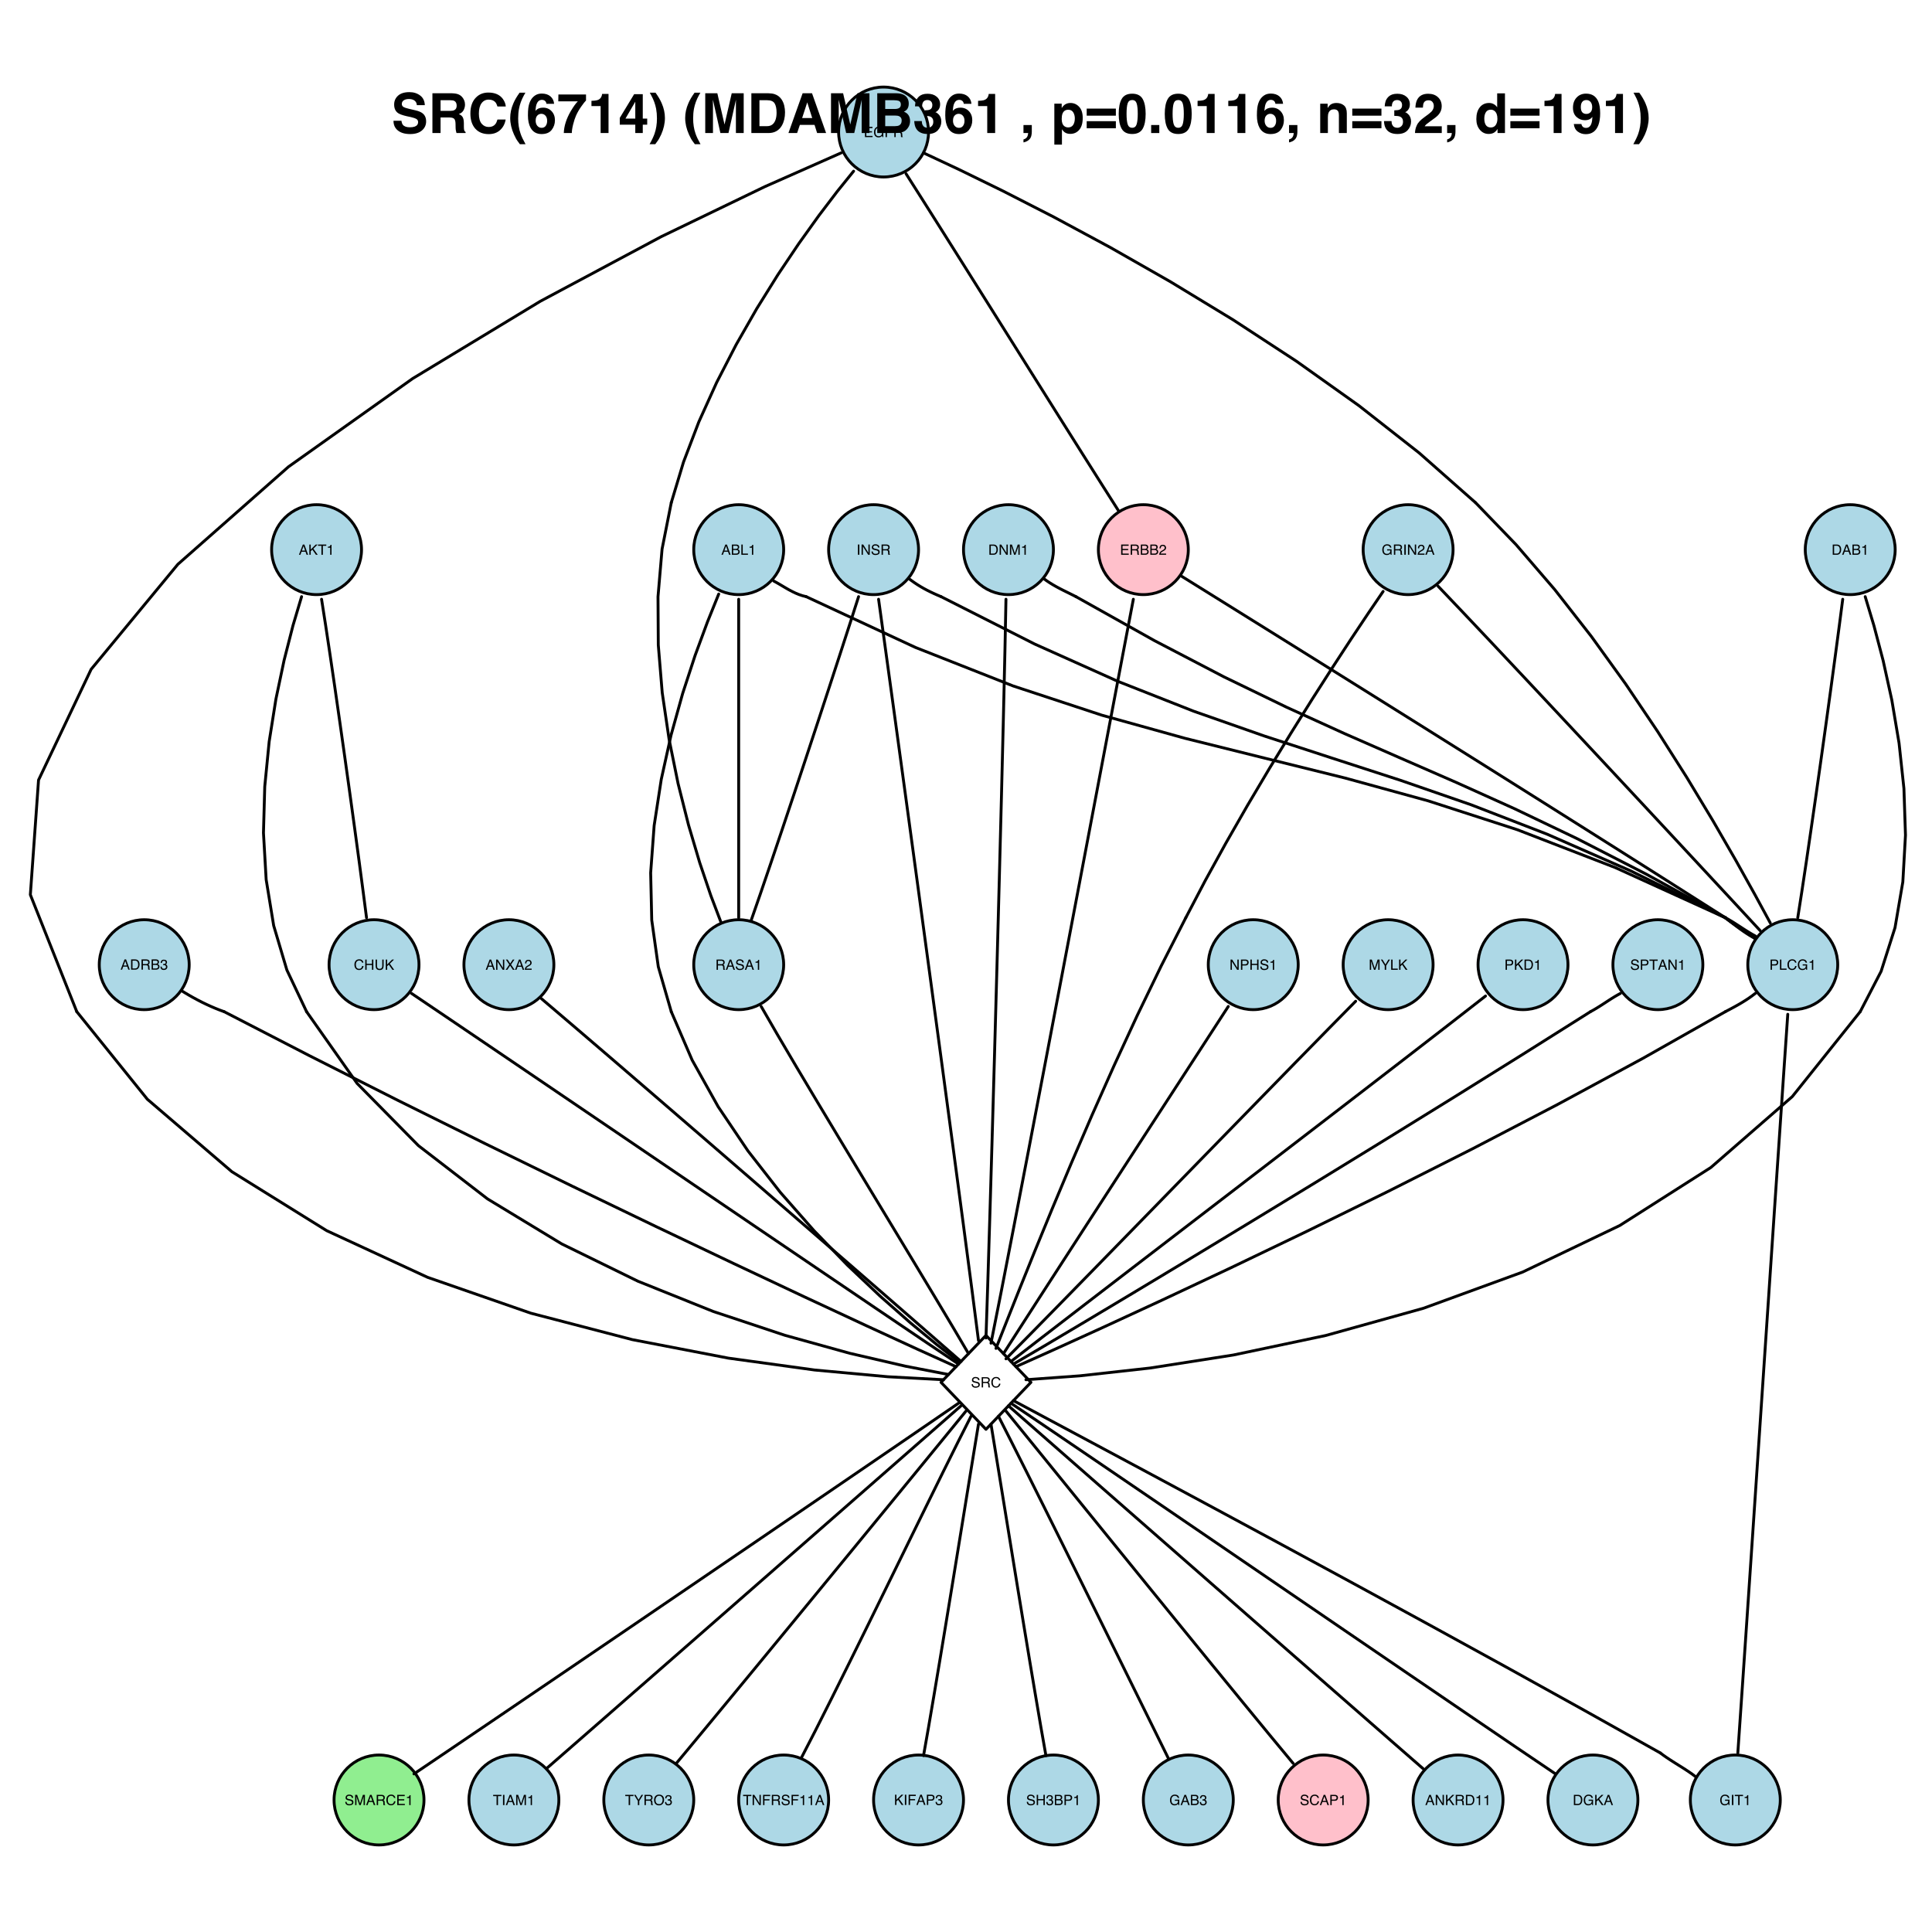 <?xml version="1.0" encoding="UTF-8"?>
<svg xmlns="http://www.w3.org/2000/svg" xmlns:xlink="http://www.w3.org/1999/xlink" width="504pt" height="504pt" viewBox="0 0 504 504" version="1.1">
<defs>
<g>
<symbol overflow="visible" id="glyph0-0">
<path style="stroke:none;" d="M 0.125 0 L 0.125 -2.672 L 2.234 -2.672 L 2.234 0 Z M 1.906 -0.328 L 1.906 -2.328 L 0.453 -2.328 L 0.453 -0.328 Z "/>
</symbol>
<symbol overflow="visible" id="glyph0-1">
<path style="stroke:none;" d="M 1.656 -1.094 L 1.25 -2.266 L 0.812 -1.094 Z M 1.062 -2.672 L 1.469 -2.672 L 2.438 0 L 2.047 0 L 1.766 -0.797 L 0.719 -0.797 L 0.422 0 L 0.047 0 Z M 1.25 -2.672 Z "/>
</symbol>
<symbol overflow="visible" id="glyph0-2">
<path style="stroke:none;" d="M 1.281 -1.547 C 1.438 -1.547 1.555 -1.566 1.641 -1.609 C 1.773 -1.672 1.844 -1.789 1.844 -1.969 C 1.844 -2.133 1.77 -2.25 1.625 -2.312 C 1.551 -2.344 1.43 -2.359 1.266 -2.359 L 0.625 -2.359 L 0.625 -1.547 Z M 1.406 -0.312 C 1.625 -0.312 1.781 -0.375 1.875 -0.5 C 1.938 -0.582 1.969 -0.68 1.969 -0.797 C 1.969 -0.984 1.879 -1.113 1.703 -1.188 C 1.617 -1.227 1.5 -1.25 1.344 -1.25 L 0.625 -1.25 L 0.625 -0.312 Z M 0.281 -2.672 L 1.422 -2.672 C 1.734 -2.672 1.957 -2.578 2.094 -2.391 C 2.164 -2.273 2.203 -2.145 2.203 -2 C 2.203 -1.832 2.156 -1.695 2.062 -1.594 C 2.008 -1.531 1.938 -1.477 1.844 -1.438 C 1.977 -1.383 2.082 -1.328 2.156 -1.266 C 2.27 -1.141 2.328 -0.977 2.328 -0.781 C 2.328 -0.602 2.273 -0.445 2.172 -0.312 C 2.004 -0.102 1.75 0 1.406 0 L 0.281 0 Z "/>
</symbol>
<symbol overflow="visible" id="glyph0-3">
<path style="stroke:none;" d="M 0.281 -2.672 L 0.641 -2.672 L 0.641 -0.312 L 2 -0.312 L 2 0 L 0.281 0 Z "/>
</symbol>
<symbol overflow="visible" id="glyph0-4">
<path style="stroke:none;" d="M 0.359 -1.844 L 0.359 -2.094 C 0.586 -2.113 0.75 -2.148 0.844 -2.203 C 0.938 -2.254 1.008 -2.383 1.062 -2.594 L 1.312 -2.594 L 1.312 0 L 0.969 0 L 0.969 -1.844 Z "/>
</symbol>
<symbol overflow="visible" id="glyph0-5">
<path style="stroke:none;" d="M 1.312 -0.312 C 1.426 -0.312 1.523 -0.32 1.609 -0.344 C 1.742 -0.395 1.859 -0.488 1.953 -0.625 C 2.023 -0.727 2.078 -0.863 2.109 -1.031 C 2.129 -1.133 2.141 -1.227 2.141 -1.312 C 2.141 -1.645 2.07 -1.898 1.938 -2.078 C 1.801 -2.266 1.586 -2.359 1.297 -2.359 L 0.656 -2.359 L 0.656 -0.312 Z M 0.297 -2.672 L 1.375 -2.672 C 1.75 -2.672 2.035 -2.539 2.234 -2.281 C 2.41 -2.039 2.5 -1.738 2.5 -1.375 C 2.5 -1.094 2.445 -0.836 2.344 -0.609 C 2.156 -0.203 1.832 0 1.375 0 L 0.297 0 Z "/>
</symbol>
<symbol overflow="visible" id="glyph0-6">
<path style="stroke:none;" d="M 1.531 -1.453 C 1.695 -1.453 1.828 -1.484 1.922 -1.547 C 2.023 -1.617 2.078 -1.738 2.078 -1.906 C 2.078 -2.102 2.004 -2.234 1.859 -2.297 C 1.785 -2.336 1.691 -2.359 1.578 -2.359 L 0.688 -2.359 L 0.688 -1.453 Z M 0.328 -2.672 L 1.562 -2.672 C 1.758 -2.672 1.926 -2.641 2.062 -2.578 C 2.312 -2.461 2.438 -2.254 2.438 -1.953 C 2.438 -1.785 2.406 -1.648 2.344 -1.547 C 2.281 -1.453 2.188 -1.375 2.062 -1.312 C 2.164 -1.27 2.242 -1.211 2.297 -1.141 C 2.348 -1.078 2.379 -0.969 2.391 -0.812 L 2.406 -0.453 C 2.406 -0.348 2.41 -0.27 2.422 -0.219 C 2.441 -0.133 2.484 -0.082 2.547 -0.062 L 2.547 0 L 2.094 0 C 2.082 -0.02 2.07 -0.047 2.062 -0.078 C 2.062 -0.117 2.055 -0.191 2.047 -0.297 L 2.031 -0.75 C 2.02 -0.914 1.953 -1.031 1.828 -1.094 C 1.766 -1.125 1.66 -1.141 1.516 -1.141 L 0.688 -1.141 L 0.688 0 L 0.328 0 Z "/>
</symbol>
<symbol overflow="visible" id="glyph0-7">
<path style="stroke:none;" d="M 0.969 0.078 C 0.656 0.078 0.43 -0.004 0.297 -0.172 C 0.16 -0.348 0.094 -0.555 0.094 -0.797 L 0.438 -0.797 C 0.445 -0.629 0.477 -0.508 0.531 -0.438 C 0.613 -0.301 0.766 -0.234 0.984 -0.234 C 1.148 -0.234 1.285 -0.273 1.391 -0.359 C 1.492 -0.453 1.547 -0.57 1.547 -0.719 C 1.547 -0.895 1.488 -1.02 1.375 -1.094 C 1.27 -1.164 1.125 -1.203 0.938 -1.203 C 0.914 -1.203 0.891 -1.203 0.859 -1.203 C 0.836 -1.203 0.816 -1.203 0.797 -1.203 L 0.797 -1.484 C 0.828 -1.484 0.852 -1.484 0.875 -1.484 C 0.906 -1.484 0.93 -1.484 0.953 -1.484 C 1.078 -1.484 1.18 -1.5 1.266 -1.531 C 1.398 -1.602 1.469 -1.727 1.469 -1.906 C 1.469 -2.031 1.422 -2.129 1.328 -2.203 C 1.234 -2.273 1.125 -2.312 1 -2.312 C 0.789 -2.312 0.645 -2.238 0.562 -2.094 C 0.508 -2.008 0.484 -1.895 0.484 -1.75 L 0.156 -1.75 C 0.156 -1.938 0.191 -2.098 0.266 -2.234 C 0.398 -2.484 0.633 -2.609 0.969 -2.609 C 1.238 -2.609 1.445 -2.547 1.594 -2.422 C 1.738 -2.305 1.812 -2.133 1.812 -1.906 C 1.812 -1.75 1.766 -1.625 1.672 -1.531 C 1.617 -1.469 1.551 -1.414 1.469 -1.375 C 1.602 -1.344 1.707 -1.27 1.781 -1.156 C 1.863 -1.051 1.906 -0.922 1.906 -0.766 C 1.906 -0.516 1.82 -0.312 1.656 -0.156 C 1.5 0 1.27 0.078 0.969 0.078 Z "/>
</symbol>
<symbol overflow="visible" id="glyph0-8">
<path style="stroke:none;" d="M 0.281 -2.672 L 0.641 -2.672 L 0.641 -1.375 L 1.938 -2.672 L 2.438 -2.672 L 1.328 -1.594 L 2.469 0 L 2 0 L 1.062 -1.344 L 0.641 -0.938 L 0.641 0 L 0.281 0 Z "/>
</symbol>
<symbol overflow="visible" id="glyph0-9">
<path style="stroke:none;" d="M 2.219 -2.672 L 2.219 -2.344 L 1.328 -2.344 L 1.328 0 L 0.953 0 L 0.953 -2.344 L 0.062 -2.344 L 0.062 -2.672 Z "/>
</symbol>
<symbol overflow="visible" id="glyph0-10">
<path style="stroke:none;" d="M 0.281 -2.672 L 0.703 -2.672 L 2.062 -0.5 L 2.062 -2.672 L 2.406 -2.672 L 2.406 0 L 2 0 L 0.625 -2.156 L 0.625 0 L 0.281 0 Z M 1.312 -2.672 Z "/>
</symbol>
<symbol overflow="visible" id="glyph0-11">
<path style="stroke:none;" d="M 0.516 0 L 0.078 0 L 1.031 -1.375 L 0.141 -2.672 L 0.594 -2.672 L 1.266 -1.641 L 1.938 -2.672 L 2.375 -2.672 L 1.484 -1.375 L 2.422 0 L 1.969 0 L 1.25 -1.094 Z "/>
</symbol>
<symbol overflow="visible" id="glyph0-12">
<path style="stroke:none;" d="M 0.109 0 C 0.129 -0.219 0.176 -0.41 0.25 -0.578 C 0.332 -0.742 0.488 -0.895 0.719 -1.031 L 1.078 -1.234 C 1.234 -1.328 1.344 -1.406 1.406 -1.469 C 1.5 -1.57 1.547 -1.688 1.547 -1.812 C 1.547 -1.969 1.5 -2.086 1.406 -2.172 C 1.32 -2.266 1.203 -2.312 1.047 -2.312 C 0.828 -2.312 0.676 -2.227 0.594 -2.062 C 0.539 -1.969 0.516 -1.836 0.516 -1.672 L 0.188 -1.672 C 0.188 -1.898 0.227 -2.086 0.312 -2.234 C 0.445 -2.484 0.695 -2.609 1.062 -2.609 C 1.352 -2.609 1.566 -2.523 1.703 -2.359 C 1.836 -2.203 1.906 -2.023 1.906 -1.828 C 1.906 -1.617 1.832 -1.441 1.688 -1.297 C 1.602 -1.211 1.453 -1.109 1.234 -0.984 L 0.984 -0.844 C 0.867 -0.781 0.773 -0.719 0.703 -0.656 C 0.586 -0.551 0.516 -0.438 0.484 -0.312 L 1.906 -0.312 L 1.906 0 Z "/>
</symbol>
<symbol overflow="visible" id="glyph0-13">
<path style="stroke:none;" d="M 1.406 -2.734 C 1.738 -2.734 2 -2.645 2.188 -2.469 C 2.375 -2.289 2.477 -2.086 2.5 -1.859 L 2.156 -1.859 C 2.113 -2.035 2.031 -2.172 1.906 -2.266 C 1.789 -2.367 1.625 -2.422 1.406 -2.422 C 1.145 -2.422 0.93 -2.328 0.766 -2.141 C 0.609 -1.961 0.531 -1.68 0.531 -1.297 C 0.531 -0.984 0.602 -0.727 0.75 -0.531 C 0.895 -0.344 1.113 -0.25 1.406 -0.25 C 1.664 -0.25 1.867 -0.352 2.016 -0.562 C 2.086 -0.664 2.141 -0.805 2.172 -0.984 L 2.531 -0.984 C 2.5 -0.703 2.395 -0.469 2.219 -0.281 C 2.008 -0.051 1.723 0.062 1.359 0.062 C 1.047 0.062 0.785 -0.031 0.578 -0.219 C 0.297 -0.457 0.156 -0.836 0.156 -1.359 C 0.156 -1.754 0.258 -2.078 0.469 -2.328 C 0.695 -2.598 1.008 -2.734 1.406 -2.734 Z M 1.328 -2.734 Z "/>
</symbol>
<symbol overflow="visible" id="glyph0-14">
<path style="stroke:none;" d="M 0.297 -2.672 L 0.656 -2.672 L 0.656 -1.562 L 2.047 -1.562 L 2.047 -2.672 L 2.406 -2.672 L 2.406 0 L 2.047 0 L 2.047 -1.25 L 0.656 -1.25 L 0.656 0 L 0.297 0 Z "/>
</symbol>
<symbol overflow="visible" id="glyph0-15">
<path style="stroke:none;" d="M 0.672 -2.672 L 0.672 -1.016 C 0.672 -0.828 0.707 -0.664 0.781 -0.531 C 0.895 -0.344 1.078 -0.25 1.328 -0.25 C 1.629 -0.25 1.836 -0.352 1.953 -0.562 C 2.016 -0.676 2.047 -0.828 2.047 -1.016 L 2.047 -2.672 L 2.406 -2.672 L 2.406 -1.172 C 2.406 -0.836 2.363 -0.582 2.281 -0.406 C 2.113 -0.082 1.805 0.078 1.359 0.078 C 0.91 0.078 0.602 -0.082 0.438 -0.406 C 0.352 -0.582 0.312 -0.836 0.312 -1.172 L 0.312 -2.672 Z M 1.359 -2.672 Z "/>
</symbol>
<symbol overflow="visible" id="glyph0-16">
<path style="stroke:none;" d="M 0.281 -2.672 L 0.797 -2.672 L 1.562 -0.406 L 2.312 -2.672 L 2.828 -2.672 L 2.828 0 L 2.484 0 L 2.484 -1.578 C 2.484 -1.629 2.484 -1.719 2.484 -1.844 C 2.492 -1.969 2.5 -2.102 2.5 -2.25 L 1.734 0 L 1.375 0 L 0.609 -2.25 L 0.609 -2.172 C 0.609 -2.098 0.609 -1.992 0.609 -1.859 C 0.617 -1.734 0.625 -1.641 0.625 -1.578 L 0.625 0 L 0.281 0 Z "/>
</symbol>
<symbol overflow="visible" id="glyph0-17">
<path style="stroke:none;" d="M 0.312 -2.672 L 2.266 -2.672 L 2.266 -2.344 L 0.672 -2.344 L 0.672 -1.531 L 2.141 -1.531 L 2.141 -1.219 L 0.672 -1.219 L 0.672 -0.312 L 2.297 -0.312 L 2.297 0 L 0.312 0 Z M 1.297 -2.672 Z "/>
</symbol>
<symbol overflow="visible" id="glyph0-18">
<path style="stroke:none;" d="M 1.438 -2.734 C 1.688 -2.734 1.906 -2.688 2.094 -2.594 C 2.352 -2.445 2.516 -2.203 2.578 -1.859 L 2.219 -1.859 C 2.176 -2.055 2.082 -2.195 1.938 -2.281 C 1.801 -2.375 1.629 -2.422 1.422 -2.422 C 1.18 -2.422 0.973 -2.328 0.797 -2.141 C 0.629 -1.953 0.547 -1.676 0.547 -1.312 C 0.547 -1 0.613 -0.738 0.75 -0.531 C 0.895 -0.332 1.125 -0.234 1.438 -0.234 C 1.676 -0.234 1.875 -0.301 2.031 -0.438 C 2.195 -0.582 2.281 -0.812 2.281 -1.125 L 1.453 -1.125 L 1.453 -1.422 L 2.609 -1.422 L 2.609 0 L 2.391 0 L 2.297 -0.344 C 2.172 -0.207 2.062 -0.113 1.969 -0.062 C 1.812 0.031 1.613 0.078 1.375 0.078 C 1.051 0.078 0.773 -0.023 0.547 -0.234 C 0.305 -0.492 0.188 -0.848 0.188 -1.297 C 0.188 -1.742 0.305 -2.098 0.547 -2.359 C 0.773 -2.609 1.07 -2.734 1.438 -2.734 Z M 1.375 -2.734 Z "/>
</symbol>
<symbol overflow="visible" id="glyph0-19">
<path style="stroke:none;" d="M 0.312 -2.672 L 2.172 -2.672 L 2.172 -2.344 L 0.672 -2.344 L 0.672 -1.531 L 1.984 -1.531 L 1.984 -1.219 L 0.672 -1.219 L 0.672 0 L 0.312 0 Z "/>
</symbol>
<symbol overflow="visible" id="glyph0-20">
<path style="stroke:none;" d="M 0.359 -2.672 L 0.734 -2.672 L 0.734 0 L 0.359 0 Z "/>
</symbol>
<symbol overflow="visible" id="glyph0-21">
<path style="stroke:none;" d="M 0.516 -0.859 C 0.523 -0.711 0.562 -0.586 0.625 -0.484 C 0.75 -0.316 0.961 -0.234 1.266 -0.234 C 1.398 -0.234 1.52 -0.25 1.625 -0.281 C 1.844 -0.352 1.953 -0.488 1.953 -0.688 C 1.953 -0.832 1.906 -0.938 1.812 -1 C 1.719 -1.062 1.578 -1.113 1.391 -1.156 L 1.031 -1.234 C 0.789 -1.285 0.617 -1.348 0.516 -1.422 C 0.348 -1.523 0.266 -1.688 0.266 -1.906 C 0.266 -2.145 0.348 -2.344 0.516 -2.5 C 0.68 -2.656 0.914 -2.734 1.219 -2.734 C 1.5 -2.734 1.738 -2.664 1.938 -2.531 C 2.133 -2.395 2.234 -2.18 2.234 -1.891 L 1.891 -1.891 C 1.867 -2.023 1.828 -2.133 1.766 -2.219 C 1.66 -2.352 1.477 -2.422 1.219 -2.422 C 1 -2.422 0.844 -2.375 0.75 -2.281 C 0.656 -2.195 0.609 -2.094 0.609 -1.969 C 0.609 -1.844 0.664 -1.75 0.781 -1.688 C 0.844 -1.645 1.004 -1.598 1.266 -1.547 L 1.641 -1.453 C 1.816 -1.41 1.953 -1.359 2.047 -1.297 C 2.223 -1.172 2.312 -0.988 2.312 -0.75 C 2.312 -0.445 2.203 -0.234 1.984 -0.109 C 1.766 0.016 1.516 0.078 1.234 0.078 C 0.898 0.078 0.641 -0.004 0.453 -0.172 C 0.266 -0.336 0.176 -0.566 0.188 -0.859 Z M 1.25 -2.734 Z "/>
</symbol>
<symbol overflow="visible" id="glyph0-22">
<path style="stroke:none;" d="M 0.312 -2.672 L 1.516 -2.672 C 1.754 -2.672 1.945 -2.602 2.094 -2.469 C 2.238 -2.332 2.312 -2.145 2.312 -1.906 C 2.312 -1.695 2.242 -1.516 2.109 -1.359 C 1.984 -1.203 1.785 -1.125 1.516 -1.125 L 0.672 -1.125 L 0.672 0 L 0.312 0 Z M 1.938 -1.906 C 1.938 -2.094 1.867 -2.223 1.734 -2.297 C 1.648 -2.336 1.535 -2.359 1.391 -2.359 L 0.672 -2.359 L 0.672 -1.438 L 1.391 -1.438 C 1.555 -1.438 1.688 -1.469 1.781 -1.531 C 1.883 -1.602 1.938 -1.727 1.938 -1.906 Z "/>
</symbol>
<symbol overflow="visible" id="glyph0-23">
<path style="stroke:none;" d="M 0.078 -2.672 L 0.5 -2.672 L 1.266 -1.391 L 2.031 -2.672 L 2.453 -2.672 L 1.453 -1.078 L 1.453 0 L 1.078 0 L 1.078 -1.078 Z M 1.266 -2.672 Z "/>
</symbol>
<symbol overflow="visible" id="glyph0-24">
<path style="stroke:none;" d="M 1.438 -2.734 C 1.906 -2.734 2.254 -2.582 2.484 -2.281 C 2.66 -2.051 2.75 -1.75 2.75 -1.375 C 2.75 -0.977 2.645 -0.648 2.438 -0.391 C 2.207 -0.078 1.867 0.078 1.422 0.078 C 1.016 0.078 0.691 -0.055 0.453 -0.328 C 0.242 -0.586 0.141 -0.914 0.141 -1.312 C 0.141 -1.676 0.227 -1.988 0.406 -2.25 C 0.645 -2.57 0.988 -2.734 1.438 -2.734 Z M 1.469 -0.25 C 1.789 -0.25 2.02 -0.363 2.156 -0.594 C 2.301 -0.82 2.375 -1.082 2.375 -1.375 C 2.375 -1.688 2.289 -1.938 2.125 -2.125 C 1.969 -2.32 1.742 -2.422 1.453 -2.422 C 1.18 -2.422 0.957 -2.32 0.781 -2.125 C 0.602 -1.938 0.516 -1.66 0.516 -1.297 C 0.516 -1.004 0.586 -0.754 0.734 -0.547 C 0.891 -0.348 1.133 -0.25 1.469 -0.25 Z M 1.453 -2.734 Z "/>
</symbol>
<symbol overflow="visible" id="glyph1-0">
<path style="stroke:none;" d="M 1.078 0 L 1.078 -10.375 L 9.438 -10.375 L 9.438 0 Z M 8.141 -1.297 L 8.141 -9.078 L 2.375 -9.078 L 2.375 -1.297 Z "/>
</symbol>
<symbol overflow="visible" id="glyph1-1">
<path style="stroke:none;" d="M 2.672 -3.203 C 2.734 -2.723 2.859 -2.367 3.047 -2.141 C 3.398 -1.711 4.004 -1.5 4.859 -1.5 C 5.367 -1.5 5.785 -1.555 6.109 -1.672 C 6.711 -1.879 7.016 -2.281 7.016 -2.875 C 7.016 -3.219 6.863 -3.484 6.562 -3.672 C 6.258 -3.848 5.789 -4.008 5.156 -4.156 L 4.047 -4.391 C 2.973 -4.641 2.227 -4.906 1.812 -5.188 C 1.113 -5.664 0.766 -6.414 0.766 -7.438 C 0.766 -8.363 1.102 -9.133 1.781 -9.75 C 2.457 -10.363 3.445 -10.672 4.75 -10.672 C 5.844 -10.672 6.773 -10.379 7.547 -9.797 C 8.316 -9.223 8.723 -8.383 8.766 -7.281 L 6.688 -7.281 C 6.645 -7.906 6.367 -8.348 5.859 -8.609 C 5.523 -8.785 5.109 -8.875 4.609 -8.875 C 4.047 -8.875 3.598 -8.758 3.266 -8.531 C 2.93 -8.301 2.766 -7.988 2.766 -7.594 C 2.766 -7.219 2.93 -6.941 3.266 -6.766 C 3.473 -6.641 3.922 -6.492 4.609 -6.328 L 6.406 -5.906 C 7.188 -5.719 7.773 -5.469 8.172 -5.156 C 8.797 -4.664 9.109 -3.957 9.109 -3.031 C 9.109 -2.082 8.742 -1.297 8.016 -0.672 C 7.285 -0.047 6.258 0.266 4.938 0.266 C 3.594 0.266 2.531 -0.039 1.75 -0.656 C 0.977 -1.27 0.594 -2.117 0.594 -3.203 Z M 4.766 -10.688 Z "/>
</symbol>
<symbol overflow="visible" id="glyph1-2">
<path style="stroke:none;" d="M 3.266 -8.562 L 3.266 -5.781 L 5.719 -5.781 C 6.207 -5.781 6.57 -5.836 6.812 -5.953 C 7.25 -6.148 7.469 -6.539 7.469 -7.125 C 7.469 -7.75 7.258 -8.172 6.844 -8.391 C 6.602 -8.504 6.25 -8.562 5.781 -8.562 Z M 6.234 -10.375 C 6.961 -10.352 7.52 -10.258 7.906 -10.094 C 8.301 -9.938 8.633 -9.695 8.906 -9.375 C 9.133 -9.113 9.312 -8.82 9.438 -8.5 C 9.57 -8.188 9.641 -7.828 9.641 -7.422 C 9.641 -6.922 9.516 -6.43 9.266 -5.953 C 9.016 -5.484 8.602 -5.148 8.031 -4.953 C 8.508 -4.754 8.848 -4.477 9.047 -4.125 C 9.242 -3.781 9.344 -3.242 9.344 -2.516 L 9.344 -1.812 C 9.344 -1.344 9.363 -1.02 9.406 -0.844 C 9.457 -0.582 9.586 -0.391 9.797 -0.266 L 9.797 0 L 7.422 0 C 7.348 -0.227 7.301 -0.414 7.281 -0.562 C 7.219 -0.844 7.188 -1.141 7.188 -1.453 L 7.172 -2.406 C 7.16 -3.07 7.035 -3.516 6.797 -3.734 C 6.566 -3.953 6.133 -4.062 5.5 -4.062 L 3.266 -4.062 L 3.266 0 L 1.141 0 L 1.141 -10.375 Z "/>
</symbol>
<symbol overflow="visible" id="glyph1-3">
<path style="stroke:none;" d="M 0.641 -5.094 C 0.641 -6.906 1.129 -8.301 2.109 -9.281 C 2.953 -10.133 4.023 -10.562 5.328 -10.562 C 7.066 -10.562 8.344 -9.988 9.156 -8.844 C 9.594 -8.207 9.832 -7.566 9.875 -6.922 L 7.703 -6.922 C 7.555 -7.41 7.375 -7.785 7.156 -8.047 C 6.758 -8.492 6.176 -8.719 5.406 -8.719 C 4.625 -8.719 4.004 -8.398 3.547 -7.766 C 3.086 -7.129 2.859 -6.227 2.859 -5.062 C 2.859 -3.895 3.098 -3.02 3.578 -2.438 C 4.066 -1.863 4.68 -1.578 5.422 -1.578 C 6.18 -1.578 6.758 -1.828 7.156 -2.328 C 7.375 -2.598 7.555 -3 7.703 -3.531 L 9.844 -3.531 C 9.656 -2.406 9.176 -1.488 8.406 -0.781 C 7.633 -0.07 6.645 0.281 5.438 0.281 C 3.945 0.281 2.773 -0.191 1.922 -1.141 C 1.066 -2.109 0.641 -3.426 0.641 -5.094 Z M 5.266 -10.688 Z "/>
</symbol>
<symbol overflow="visible" id="glyph1-4">
<path style="stroke:none;" d="M 1.453 -7.75 C 1.816 -8.613 2.359 -9.539 3.078 -10.531 L 4.594 -10.531 L 4.156 -9.75 C 3.562 -8.664 3.148 -7.531 2.922 -6.344 C 2.773 -5.562 2.703 -4.711 2.703 -3.797 C 2.703 -2.359 2.91 -1.039 3.328 0.156 C 3.566 0.875 4 1.789 4.625 2.906 L 3.141 2.906 L 2.641 2.219 C 2.316 1.812 1.973 1.195 1.609 0.375 C 0.953 -1.082 0.625 -2.516 0.625 -3.922 C 0.625 -5.211 0.898 -6.488 1.453 -7.75 Z "/>
</symbol>
<symbol overflow="visible" id="glyph1-5">
<path style="stroke:none;" d="M 2.469 -3.234 C 2.469 -2.68 2.613 -2.227 2.906 -1.875 C 3.195 -1.531 3.57 -1.359 4.031 -1.359 C 4.477 -1.359 4.828 -1.523 5.078 -1.859 C 5.336 -2.203 5.469 -2.641 5.469 -3.172 C 5.469 -3.766 5.32 -4.219 5.031 -4.531 C 4.738 -4.852 4.379 -5.016 3.953 -5.016 C 3.617 -5.016 3.316 -4.91 3.047 -4.703 C 2.66 -4.398 2.469 -3.91 2.469 -3.234 Z M 5.281 -7.625 C 5.281 -7.789 5.219 -7.973 5.094 -8.172 C 4.875 -8.492 4.547 -8.656 4.109 -8.656 C 3.461 -8.656 3 -8.289 2.719 -7.562 C 2.57 -7.156 2.469 -6.555 2.406 -5.766 C 2.656 -6.066 2.941 -6.285 3.266 -6.422 C 3.598 -6.555 3.977 -6.625 4.406 -6.625 C 5.312 -6.625 6.051 -6.316 6.625 -5.703 C 7.207 -5.086 7.5 -4.301 7.5 -3.344 C 7.5 -2.383 7.211 -1.539 6.641 -0.812 C 6.078 -0.094 5.195 0.266 4 0.266 C 2.719 0.266 1.77 -0.27 1.156 -1.344 C 0.688 -2.188 0.453 -3.27 0.453 -4.594 C 0.453 -5.375 0.484 -6.008 0.547 -6.5 C 0.66 -7.363 0.891 -8.082 1.234 -8.656 C 1.523 -9.145 1.906 -9.539 2.375 -9.844 C 2.844 -10.145 3.406 -10.297 4.062 -10.297 C 5.008 -10.297 5.766 -10.051 6.328 -9.562 C 6.891 -9.082 7.207 -8.438 7.281 -7.625 Z "/>
</symbol>
<symbol overflow="visible" id="glyph1-6">
<path style="stroke:none;" d="M 7.594 -8.5 C 7.289 -8.195 6.875 -7.664 6.344 -6.906 C 5.812 -6.156 5.363 -5.379 5 -4.578 C 4.719 -3.941 4.461 -3.164 4.234 -2.25 C 4.004 -1.332 3.891 -0.582 3.891 0 L 1.797 0 C 1.859 -1.832 2.461 -3.734 3.609 -5.703 C 4.336 -6.93 4.953 -7.785 5.453 -8.266 L 0.359 -8.266 L 0.391 -10.062 L 7.594 -10.062 Z "/>
</symbol>
<symbol overflow="visible" id="glyph1-7">
<path style="stroke:none;" d="M 1 -7.031 L 1 -8.406 C 1.633 -8.426 2.078 -8.469 2.328 -8.531 C 2.734 -8.613 3.062 -8.789 3.312 -9.062 C 3.488 -9.238 3.617 -9.484 3.703 -9.797 C 3.754 -9.973 3.781 -10.109 3.781 -10.203 L 5.453 -10.203 L 5.453 0 L 3.391 0 L 3.391 -7.031 Z "/>
</symbol>
<symbol overflow="visible" id="glyph1-8">
<path style="stroke:none;" d="M 7.531 -2.188 L 6.375 -2.188 L 6.375 0 L 4.422 0 L 4.422 -2.188 L 0.375 -2.188 L 0.375 -3.953 L 4.125 -10.141 L 6.375 -10.141 L 6.375 -3.766 L 7.531 -3.766 Z M 4.422 -3.766 L 4.422 -8.172 L 1.859 -3.766 Z "/>
</symbol>
<symbol overflow="visible" id="glyph1-9">
<path style="stroke:none;" d="M 1.688 -10.531 C 2.406 -9.539 2.945 -8.613 3.312 -7.75 C 3.863 -6.488 4.141 -5.211 4.141 -3.922 C 4.141 -2.516 3.816 -1.082 3.172 0.375 C 2.797 1.195 2.445 1.812 2.125 2.219 L 1.625 2.906 L 0.141 2.906 C 0.766 1.789 1.195 0.875 1.438 0.156 C 1.852 -1.039 2.062 -2.359 2.062 -3.797 C 2.062 -4.711 1.988 -5.562 1.844 -6.344 C 1.613 -7.531 1.203 -8.664 0.609 -9.75 L 0.188 -10.531 Z "/>
</symbol>
<symbol overflow="visible" id="glyph1-10">
<path style="stroke:none;" d=""/>
</symbol>
<symbol overflow="visible" id="glyph1-11">
<path style="stroke:none;" d="M 7.969 -10.375 L 11.094 -10.375 L 11.094 0 L 9.062 0 L 9.062 -7.016 C 9.062 -7.211 9.062 -7.492 9.062 -7.859 C 9.07 -8.223 9.078 -8.504 9.078 -8.703 L 7.125 0 L 5.016 0 L 3.062 -8.703 C 3.062 -8.504 3.062 -8.223 3.062 -7.859 C 3.07 -7.492 3.078 -7.211 3.078 -7.016 L 3.078 0 L 1.062 0 L 1.062 -10.375 L 4.219 -10.375 L 6.094 -2.219 Z "/>
</symbol>
<symbol overflow="visible" id="glyph1-12">
<path style="stroke:none;" d="M 3.203 -8.562 L 3.203 -1.797 L 5.203 -1.797 C 6.223 -1.797 6.938 -2.301 7.344 -3.312 C 7.562 -3.863 7.672 -4.523 7.672 -5.297 C 7.672 -6.348 7.504 -7.156 7.172 -7.719 C 6.836 -8.281 6.18 -8.562 5.203 -8.562 Z M 5.562 -10.375 C 6.207 -10.363 6.742 -10.285 7.172 -10.141 C 7.898 -9.898 8.488 -9.461 8.938 -8.828 C 9.289 -8.305 9.535 -7.742 9.672 -7.141 C 9.805 -6.547 9.875 -5.977 9.875 -5.438 C 9.875 -4.062 9.598 -2.895 9.047 -1.938 C 8.285 -0.645 7.125 0 5.562 0 L 1.094 0 L 1.094 -10.375 Z "/>
</symbol>
<symbol overflow="visible" id="glyph1-13">
<path style="stroke:none;" d="M 3.938 -3.922 L 6.562 -3.922 L 5.266 -8 Z M 4.062 -10.375 L 6.516 -10.375 L 10.188 0 L 7.844 0 L 7.172 -2.125 L 3.344 -2.125 L 2.625 0 L 0.359 0 Z M 5.281 -10.375 Z "/>
</symbol>
<symbol overflow="visible" id="glyph1-14">
<path style="stroke:none;" d="M 3.203 -8.562 L 3.203 -6.281 L 5.75 -6.281 C 6.195 -6.281 6.562 -6.363 6.844 -6.531 C 7.133 -6.707 7.281 -7.016 7.281 -7.453 C 7.281 -7.93 7.094 -8.25 6.719 -8.406 C 6.395 -8.508 5.984 -8.562 5.484 -8.562 Z M 3.203 -4.562 L 3.203 -1.797 L 5.75 -1.797 C 6.195 -1.797 6.551 -1.859 6.812 -1.984 C 7.27 -2.211 7.5 -2.645 7.5 -3.281 C 7.5 -3.82 7.273 -4.191 6.828 -4.391 C 6.578 -4.504 6.227 -4.562 5.781 -4.562 Z M 6.172 -10.375 C 7.441 -10.352 8.344 -9.984 8.875 -9.266 C 9.188 -8.828 9.344 -8.301 9.344 -7.688 C 9.344 -7.051 9.188 -6.539 8.875 -6.156 C 8.695 -5.938 8.43 -5.738 8.078 -5.562 C 8.609 -5.375 9.008 -5.07 9.281 -4.656 C 9.551 -4.238 9.688 -3.727 9.688 -3.125 C 9.688 -2.508 9.531 -1.961 9.219 -1.484 C 9.02 -1.148 8.773 -0.875 8.484 -0.656 C 8.148 -0.406 7.754 -0.234 7.297 -0.141 C 6.848 -0.047 6.359 0 5.828 0 L 1.125 0 L 1.125 -10.375 Z "/>
</symbol>
<symbol overflow="visible" id="glyph1-15">
<path style="stroke:none;" d="M 2.344 -3.125 C 2.344 -2.719 2.41 -2.383 2.547 -2.125 C 2.785 -1.625 3.227 -1.375 3.875 -1.375 C 4.27 -1.375 4.613 -1.508 4.906 -1.781 C 5.195 -2.051 5.344 -2.441 5.344 -2.953 C 5.344 -3.617 5.07 -4.066 4.531 -4.297 C 4.219 -4.422 3.727 -4.484 3.062 -4.484 L 3.062 -5.922 C 3.719 -5.93 4.176 -5.992 4.438 -6.109 C 4.875 -6.305 5.094 -6.703 5.094 -7.297 C 5.094 -7.691 4.977 -8.008 4.75 -8.25 C 4.531 -8.488 4.211 -8.609 3.797 -8.609 C 3.328 -8.609 2.977 -8.457 2.75 -8.156 C 2.531 -7.863 2.426 -7.469 2.438 -6.969 L 0.562 -6.969 C 0.582 -7.469 0.672 -7.945 0.828 -8.406 C 0.984 -8.801 1.238 -9.172 1.594 -9.516 C 1.852 -9.754 2.164 -9.938 2.531 -10.062 C 2.895 -10.188 3.336 -10.25 3.859 -10.25 C 4.836 -10.25 5.625 -9.992 6.219 -9.484 C 6.82 -8.984 7.125 -8.312 7.125 -7.469 C 7.125 -6.863 6.941 -6.352 6.578 -5.938 C 6.359 -5.688 6.125 -5.516 5.875 -5.422 C 6.062 -5.422 6.328 -5.258 6.672 -4.938 C 7.18 -4.469 7.438 -3.82 7.438 -3 C 7.438 -2.133 7.133 -1.375 6.531 -0.719 C 5.938 -0.07 5.055 0.25 3.891 0.25 C 2.441 0.25 1.438 -0.219 0.875 -1.156 C 0.57 -1.656 0.406 -2.312 0.375 -3.125 Z "/>
</symbol>
<symbol overflow="visible" id="glyph1-16">
<path style="stroke:none;" d="M 0.828 1.672 C 1.234 1.555 1.531 1.363 1.719 1.094 C 1.906 0.832 2.016 0.469 2.047 0 L 0.828 0 L 0.828 -2.094 L 3 -2.094 L 3 -0.281 C 3 0.039 2.957 0.375 2.875 0.719 C 2.789 1.062 2.633 1.363 2.406 1.625 C 2.156 1.895 1.859 2.098 1.516 2.234 C 1.18 2.367 0.953 2.438 0.828 2.438 Z "/>
</symbol>
<symbol overflow="visible" id="glyph1-17">
<path style="stroke:none;" d="M 6.219 -3.828 C 6.219 -4.422 6.082 -4.941 5.812 -5.391 C 5.539 -5.848 5.102 -6.078 4.5 -6.078 C 3.77 -6.078 3.27 -5.734 3 -5.047 C 2.863 -4.68 2.797 -4.219 2.797 -3.656 C 2.797 -2.77 3.031 -2.145 3.5 -1.781 C 3.781 -1.57 4.113 -1.469 4.5 -1.469 C 5.062 -1.469 5.488 -1.68 5.781 -2.109 C 6.07 -2.535 6.219 -3.109 6.219 -3.828 Z M 5.078 -7.844 C 5.973 -7.844 6.727 -7.508 7.344 -6.844 C 7.969 -6.188 8.281 -5.219 8.281 -3.938 C 8.281 -2.582 7.977 -1.551 7.375 -0.844 C 6.77 -0.133 5.988 0.219 5.031 0.219 C 4.414 0.219 3.91 0.066 3.516 -0.234 C 3.285 -0.41 3.066 -0.66 2.859 -0.984 L 2.859 3.016 L 0.875 3.016 L 0.875 -7.672 L 2.797 -7.672 L 2.797 -6.531 C 3.016 -6.863 3.242 -7.129 3.484 -7.328 C 3.93 -7.672 4.461 -7.844 5.078 -7.844 Z "/>
</symbol>
<symbol overflow="visible" id="glyph1-18">
<path style="stroke:none;" d="M 8.125 -6.375 L 8.125 -4.531 L 0.516 -4.531 L 0.516 -6.375 Z M 8.125 -3.094 L 8.125 -1.25 L 0.516 -1.25 L 0.516 -3.094 Z "/>
</symbol>
<symbol overflow="visible" id="glyph1-19">
<path style="stroke:none;" d="M 2.5 -5 C 2.5 -3.832 2.594 -2.938 2.781 -2.312 C 2.977 -1.688 3.375 -1.375 3.969 -1.375 C 4.562 -1.375 4.953 -1.688 5.141 -2.312 C 5.328 -2.938 5.422 -3.832 5.422 -5 C 5.422 -6.227 5.328 -7.133 5.141 -7.719 C 4.953 -8.312 4.562 -8.609 3.969 -8.609 C 3.375 -8.609 2.977 -8.312 2.781 -7.719 C 2.594 -7.133 2.5 -6.227 2.5 -5 Z M 3.969 -10.266 C 5.27 -10.266 6.18 -9.805 6.703 -8.891 C 7.223 -7.984 7.484 -6.688 7.484 -5 C 7.484 -3.312 7.223 -2.016 6.703 -1.109 C 6.18 -0.203 5.27 0.25 3.969 0.25 C 2.664 0.25 1.754 -0.203 1.234 -1.109 C 0.711 -2.016 0.453 -3.312 0.453 -5 C 0.453 -6.688 0.711 -7.984 1.234 -8.891 C 1.754 -9.805 2.664 -10.266 3.969 -10.266 Z "/>
</symbol>
<symbol overflow="visible" id="glyph1-20">
<path style="stroke:none;" d="M 0.906 -2.094 L 3.031 -2.094 L 3.031 0 L 0.906 0 Z "/>
</symbol>
<symbol overflow="visible" id="glyph1-21">
<path style="stroke:none;" d="M 5.188 -7.844 C 5.977 -7.844 6.625 -7.633 7.125 -7.219 C 7.633 -6.812 7.891 -6.125 7.891 -5.156 L 7.891 0 L 5.828 0 L 5.828 -4.656 C 5.828 -5.062 5.773 -5.375 5.672 -5.594 C 5.473 -5.988 5.098 -6.188 4.547 -6.188 C 3.867 -6.188 3.398 -5.895 3.141 -5.312 C 3.016 -5.008 2.953 -4.625 2.953 -4.156 L 2.953 0 L 0.953 0 L 0.953 -7.656 L 2.891 -7.656 L 2.891 -6.531 C 3.141 -6.926 3.379 -7.211 3.609 -7.391 C 4.023 -7.691 4.551 -7.844 5.188 -7.844 Z M 4.453 -7.875 Z "/>
</symbol>
<symbol overflow="visible" id="glyph1-22">
<path style="stroke:none;" d="M 0.453 0 C 0.473 -0.727 0.629 -1.395 0.922 -2 C 1.203 -2.688 1.879 -3.41 2.953 -4.172 C 3.867 -4.828 4.461 -5.297 4.734 -5.578 C 5.148 -6.023 5.359 -6.516 5.359 -7.047 C 5.359 -7.484 5.238 -7.844 5 -8.125 C 4.77 -8.406 4.43 -8.547 3.984 -8.547 C 3.367 -8.547 2.953 -8.32 2.734 -7.875 C 2.609 -7.613 2.535 -7.195 2.516 -6.625 L 0.562 -6.625 C 0.594 -7.488 0.75 -8.188 1.031 -8.719 C 1.57 -9.738 2.523 -10.25 3.891 -10.25 C 4.961 -10.25 5.816 -9.945 6.453 -9.344 C 7.098 -8.75 7.422 -7.961 7.422 -6.984 C 7.422 -6.223 7.191 -5.551 6.734 -4.969 C 6.441 -4.57 5.957 -4.141 5.281 -3.672 L 4.484 -3.094 C 3.984 -2.738 3.641 -2.477 3.453 -2.312 C 3.266 -2.156 3.109 -1.973 2.984 -1.766 L 7.438 -1.766 L 7.438 0 Z "/>
</symbol>
<symbol overflow="visible" id="glyph1-23">
<path style="stroke:none;" d="M 3.766 -7.844 C 4.223 -7.844 4.633 -7.738 5 -7.531 C 5.363 -7.332 5.656 -7.055 5.875 -6.703 L 5.875 -10.359 L 7.906 -10.359 L 7.906 0 L 5.969 0 L 5.969 -1.062 C 5.676 -0.602 5.348 -0.27 4.984 -0.062 C 4.617 0.133 4.164 0.234 3.625 0.234 C 2.727 0.234 1.973 -0.125 1.359 -0.844 C 0.742 -1.57 0.438 -2.504 0.438 -3.641 C 0.438 -4.941 0.738 -5.969 1.344 -6.719 C 1.945 -7.469 2.754 -7.844 3.766 -7.844 Z M 4.203 -1.453 C 4.766 -1.453 5.191 -1.66 5.484 -2.078 C 5.785 -2.504 5.938 -3.051 5.938 -3.719 C 5.938 -4.656 5.695 -5.328 5.219 -5.734 C 4.938 -5.973 4.602 -6.094 4.219 -6.094 C 3.625 -6.094 3.191 -5.867 2.922 -5.422 C 2.648 -4.984 2.516 -4.438 2.516 -3.781 C 2.516 -3.07 2.648 -2.504 2.922 -2.078 C 3.203 -1.66 3.629 -1.453 4.203 -1.453 Z "/>
</symbol>
<symbol overflow="visible" id="glyph1-24">
<path style="stroke:none;" d="M 0.422 -6.609 C 0.422 -7.703 0.738 -8.586 1.375 -9.266 C 2.008 -9.941 2.828 -10.281 3.828 -10.281 C 5.379 -10.281 6.445 -9.594 7.031 -8.219 C 7.352 -7.445 7.516 -6.426 7.516 -5.156 C 7.516 -3.914 7.359 -2.883 7.047 -2.062 C 6.441 -0.488 5.344 0.297 3.75 0.297 C 2.977 0.297 2.285 0.07 1.672 -0.375 C 1.066 -0.832 0.723 -1.492 0.641 -2.359 L 2.625 -2.359 C 2.676 -2.055 2.801 -1.812 3 -1.625 C 3.207 -1.438 3.484 -1.344 3.828 -1.344 C 4.492 -1.344 4.957 -1.711 5.219 -2.453 C 5.363 -2.848 5.457 -3.438 5.5 -4.219 C 5.312 -3.988 5.117 -3.812 4.922 -3.688 C 4.547 -3.457 4.082 -3.344 3.531 -3.344 C 2.719 -3.344 1.992 -3.625 1.359 -4.188 C 0.734 -4.75 0.422 -5.555 0.422 -6.609 Z M 3.969 -4.984 C 4.238 -4.984 4.5 -5.062 4.75 -5.219 C 5.207 -5.508 5.438 -6.016 5.438 -6.734 C 5.438 -7.305 5.301 -7.758 5.031 -8.094 C 4.758 -8.438 4.391 -8.609 3.922 -8.609 C 3.578 -8.609 3.281 -8.516 3.031 -8.328 C 2.656 -8.023 2.469 -7.516 2.469 -6.797 C 2.469 -6.191 2.586 -5.738 2.828 -5.438 C 3.078 -5.133 3.457 -4.984 3.969 -4.984 Z "/>
</symbol>
</g>
</defs>
<g id="surface25803">
<rect x="0" y="0" width="504" height="504" style="fill:rgb(100%,100%,100%);fill-opacity:1;stroke:none;"/>
<path style="fill-rule:nonzero;fill:rgb(67.843%,84.706%,90.196%);fill-opacity:1;stroke-width:0.75;stroke-linecap:round;stroke-linejoin:round;stroke:rgb(0%,0%,0%);stroke-opacity:1;stroke-miterlimit:10;" d="M 204.434 143.391 C 204.434 149.867 199.184 155.117 192.703 155.117 C 186.227 155.117 180.977 149.867 180.977 143.391 C 180.977 136.91 186.227 131.66 192.703 131.66 C 199.184 131.66 204.434 136.91 204.434 143.391 "/>
<path style="fill-rule:nonzero;fill:rgb(67.843%,84.706%,90.196%);fill-opacity:1;stroke-width:0.75;stroke-linecap:round;stroke-linejoin:round;stroke:rgb(0%,0%,0%);stroke-opacity:1;stroke-miterlimit:10;" d="M 49.355 251.66 C 49.355 258.137 44.102 263.387 37.625 263.387 C 31.148 263.387 25.895 258.137 25.895 251.66 C 25.895 245.184 31.148 239.93 37.625 239.93 C 44.102 239.93 49.355 245.184 49.355 251.66 "/>
<path style="fill-rule:nonzero;fill:rgb(67.843%,84.706%,90.196%);fill-opacity:1;stroke-width:0.75;stroke-linecap:round;stroke-linejoin:round;stroke:rgb(0%,0%,0%);stroke-opacity:1;stroke-miterlimit:10;" d="M 94.312 143.391 C 94.312 149.867 89.062 155.117 82.586 155.117 C 76.109 155.117 70.855 149.867 70.855 143.391 C 70.855 136.91 76.109 131.66 82.586 131.66 C 89.062 131.66 94.312 136.91 94.312 143.391 "/>
<path style="fill-rule:nonzero;fill:rgb(67.843%,84.706%,90.196%);fill-opacity:1;stroke-width:0.75;stroke-linecap:round;stroke-linejoin:round;stroke:rgb(0%,0%,0%);stroke-opacity:1;stroke-miterlimit:10;" d="M 144.488 251.66 C 144.488 258.137 139.234 263.387 132.758 263.387 C 126.281 263.387 121.027 258.137 121.027 251.66 C 121.027 245.184 126.281 239.93 132.758 239.93 C 139.234 239.93 144.488 245.184 144.488 251.66 "/>
<path style="fill-rule:nonzero;fill:rgb(67.843%,84.706%,90.196%);fill-opacity:1;stroke-width:0.75;stroke-linecap:round;stroke-linejoin:round;stroke:rgb(0%,0%,0%);stroke-opacity:1;stroke-miterlimit:10;" d="M 109.301 251.66 C 109.301 258.137 104.051 263.387 97.57 263.387 C 91.094 263.387 85.844 258.137 85.844 251.66 C 85.844 245.184 91.094 239.93 97.57 239.93 C 104.051 239.93 109.301 245.184 109.301 251.66 "/>
<path style="fill-rule:nonzero;fill:rgb(67.843%,84.706%,90.196%);fill-opacity:1;stroke-width:0.75;stroke-linecap:round;stroke-linejoin:round;stroke:rgb(0%,0%,0%);stroke-opacity:1;stroke-miterlimit:10;" d="M 274.805 143.391 C 274.805 149.867 269.555 155.117 263.078 155.117 C 256.598 155.117 251.348 149.867 251.348 143.391 C 251.348 136.91 256.598 131.66 263.078 131.66 C 269.555 131.66 274.805 136.91 274.805 143.391 "/>
<path style="fill-rule:nonzero;fill:rgb(67.843%,84.706%,90.196%);fill-opacity:1;stroke-width:0.75;stroke-linecap:round;stroke-linejoin:round;stroke:rgb(0%,0%,0%);stroke-opacity:1;stroke-miterlimit:10;" d="M 242.227 34.438 C 242.227 40.914 236.977 46.168 230.496 46.168 C 224.02 46.168 218.77 40.914 218.77 34.438 C 218.77 27.961 224.02 22.711 230.496 22.711 C 236.977 22.711 242.227 27.961 242.227 34.438 "/>
<path style="fill-rule:nonzero;fill:rgb(100%,75.294%,79.608%);fill-opacity:1;stroke-width:0.75;stroke-linecap:round;stroke-linejoin:round;stroke:rgb(0%,0%,0%);stroke-opacity:1;stroke-miterlimit:10;" d="M 309.992 143.391 C 309.992 149.867 304.742 155.117 298.262 155.117 C 291.785 155.117 286.535 149.867 286.535 143.391 C 286.535 136.91 291.785 131.66 298.262 131.66 C 304.742 131.66 309.992 136.91 309.992 143.391 "/>
<path style="fill-rule:nonzero;fill:rgb(67.843%,84.706%,90.196%);fill-opacity:1;stroke-width:0.75;stroke-linecap:round;stroke-linejoin:round;stroke:rgb(0%,0%,0%);stroke-opacity:1;stroke-miterlimit:10;" d="M 379.062 143.391 C 379.062 149.867 373.809 155.117 367.332 155.117 C 360.855 155.117 355.605 149.867 355.605 143.391 C 355.605 136.91 360.855 131.66 367.332 131.66 C 373.809 131.66 379.062 136.91 379.062 143.391 "/>
<path style="fill-rule:nonzero;fill:rgb(67.843%,84.706%,90.196%);fill-opacity:1;stroke-width:0.75;stroke-linecap:round;stroke-linejoin:round;stroke:rgb(0%,0%,0%);stroke-opacity:1;stroke-miterlimit:10;" d="M 239.621 143.391 C 239.621 149.867 234.367 155.117 227.891 155.117 C 221.414 155.117 216.164 149.867 216.164 143.391 C 216.164 136.91 221.414 131.66 227.891 131.66 C 234.367 131.66 239.621 136.91 239.621 143.391 "/>
<path style="fill-rule:nonzero;fill:rgb(67.843%,84.706%,90.196%);fill-opacity:1;stroke-width:0.75;stroke-linecap:round;stroke-linejoin:round;stroke:rgb(0%,0%,0%);stroke-opacity:1;stroke-miterlimit:10;" d="M 494.395 143.391 C 494.395 149.867 489.141 155.117 482.664 155.117 C 476.188 155.117 470.938 149.867 470.938 143.391 C 470.938 136.91 476.188 131.66 482.664 131.66 C 489.141 131.66 494.395 136.91 494.395 143.391 "/>
<path style="fill-rule:nonzero;fill:rgb(67.843%,84.706%,90.196%);fill-opacity:1;stroke-width:0.75;stroke-linecap:round;stroke-linejoin:round;stroke:rgb(0%,0%,0%);stroke-opacity:1;stroke-miterlimit:10;" d="M 338.664 251.66 C 338.664 258.137 333.41 263.387 326.934 263.387 C 320.457 263.387 315.203 258.137 315.203 251.66 C 315.203 245.184 320.457 239.93 326.934 239.93 C 333.41 239.93 338.664 245.184 338.664 251.66 "/>
<path style="fill-rule:nonzero;fill:rgb(67.843%,84.706%,90.196%);fill-opacity:1;stroke-width:0.75;stroke-linecap:round;stroke-linejoin:round;stroke:rgb(0%,0%,0%);stroke-opacity:1;stroke-miterlimit:10;" d="M 373.848 251.66 C 373.848 258.137 368.598 263.387 362.121 263.387 C 355.641 263.387 350.391 258.137 350.391 251.66 C 350.391 245.184 355.641 239.93 362.121 239.93 C 368.598 239.93 373.848 245.184 373.848 251.66 "/>
<path style="fill-rule:nonzero;fill:rgb(67.843%,84.706%,90.196%);fill-opacity:1;stroke-width:0.75;stroke-linecap:round;stroke-linejoin:round;stroke:rgb(0%,0%,0%);stroke-opacity:1;stroke-miterlimit:10;" d="M 409.035 251.66 C 409.035 258.137 403.785 263.387 397.305 263.387 C 390.828 263.387 385.578 258.137 385.578 251.66 C 385.578 245.184 390.828 239.93 397.305 239.93 C 403.785 239.93 409.035 245.184 409.035 251.66 "/>
<path style="fill-rule:nonzero;fill:rgb(67.843%,84.706%,90.196%);fill-opacity:1;stroke-width:0.75;stroke-linecap:round;stroke-linejoin:round;stroke:rgb(0%,0%,0%);stroke-opacity:1;stroke-miterlimit:10;" d="M 479.406 251.66 C 479.406 258.137 474.156 263.387 467.68 263.387 C 461.199 263.387 455.949 258.137 455.949 251.66 C 455.949 245.184 461.199 239.93 467.68 239.93 C 474.156 239.93 479.406 245.184 479.406 251.66 "/>
<path style="fill-rule:nonzero;fill:rgb(67.843%,84.706%,90.196%);fill-opacity:1;stroke-width:0.75;stroke-linecap:round;stroke-linejoin:round;stroke:rgb(0%,0%,0%);stroke-opacity:1;stroke-miterlimit:10;" d="M 204.434 251.66 C 204.434 258.137 199.184 263.387 192.703 263.387 C 186.227 263.387 180.977 258.137 180.977 251.66 C 180.977 245.184 186.227 239.93 192.703 239.93 C 199.184 239.93 204.434 245.184 204.434 251.66 "/>
<path style="fill-rule:nonzero;fill:rgb(67.843%,84.706%,90.196%);fill-opacity:1;stroke-width:0.75;stroke-linecap:round;stroke-linejoin:round;stroke:rgb(0%,0%,0%);stroke-opacity:1;stroke-miterlimit:10;" d="M 444.223 251.66 C 444.223 258.137 438.969 263.387 432.492 263.387 C 426.016 263.387 420.762 258.137 420.762 251.66 C 420.762 245.184 426.016 239.93 432.492 239.93 C 438.969 239.93 444.223 245.184 444.223 251.66 "/>
<path style="fill-rule:nonzero;fill:rgb(67.843%,84.706%,90.196%);fill-opacity:1;stroke-width:0.75;stroke-linecap:round;stroke-linejoin:round;stroke:rgb(0%,0%,0%);stroke-opacity:1;stroke-miterlimit:10;" d="M 427.277 469.562 C 427.277 476.039 422.027 481.289 415.551 481.289 C 409.074 481.289 403.82 476.039 403.82 469.562 C 403.82 463.086 409.074 457.832 415.551 457.832 C 422.027 457.832 427.277 463.086 427.277 469.562 "/>
<path style="fill-rule:nonzero;fill:rgb(56.471%,93.333%,56.471%);fill-opacity:1;stroke-width:0.75;stroke-linecap:round;stroke-linejoin:round;stroke:rgb(0%,0%,0%);stroke-opacity:1;stroke-miterlimit:10;" d="M 110.605 469.562 C 110.605 476.039 105.352 481.289 98.875 481.289 C 92.398 481.289 87.145 476.039 87.145 469.562 C 87.145 463.086 92.398 457.832 98.875 457.832 C 105.352 457.832 110.605 463.086 110.605 469.562 "/>
<path style="fill-rule:nonzero;fill:rgb(67.843%,84.706%,90.196%);fill-opacity:1;stroke-width:0.75;stroke-linecap:round;stroke-linejoin:round;stroke:rgb(0%,0%,0%);stroke-opacity:1;stroke-miterlimit:10;" d="M 145.789 469.562 C 145.789 476.039 140.539 481.289 134.062 481.289 C 127.582 481.289 122.332 476.039 122.332 469.562 C 122.332 463.086 127.582 457.832 134.062 457.832 C 140.539 457.832 145.789 463.086 145.789 469.562 "/>
<path style="fill-rule:nonzero;fill:rgb(67.843%,84.706%,90.196%);fill-opacity:1;stroke-width:0.75;stroke-linecap:round;stroke-linejoin:round;stroke:rgb(0%,0%,0%);stroke-opacity:1;stroke-miterlimit:10;" d="M 180.977 469.562 C 180.977 476.039 175.727 481.289 169.246 481.289 C 162.77 481.289 157.52 476.039 157.52 469.562 C 157.52 463.086 162.77 457.832 169.246 457.832 C 175.727 457.832 180.977 463.086 180.977 469.562 "/>
<path style="fill-rule:nonzero;fill:rgb(67.843%,84.706%,90.196%);fill-opacity:1;stroke-width:0.75;stroke-linecap:round;stroke-linejoin:round;stroke:rgb(0%,0%,0%);stroke-opacity:1;stroke-miterlimit:10;" d="M 216.164 469.562 C 216.164 476.039 210.91 481.289 204.434 481.289 C 197.957 481.289 192.703 476.039 192.703 469.562 C 192.703 463.086 197.957 457.832 204.434 457.832 C 210.91 457.832 216.164 463.086 216.164 469.562 "/>
<path style="fill-rule:nonzero;fill:rgb(67.843%,84.706%,90.196%);fill-opacity:1;stroke-width:0.75;stroke-linecap:round;stroke-linejoin:round;stroke:rgb(0%,0%,0%);stroke-opacity:1;stroke-miterlimit:10;" d="M 251.348 469.562 C 251.348 476.039 246.098 481.289 239.621 481.289 C 233.141 481.289 227.891 476.039 227.891 469.562 C 227.891 463.086 233.141 457.832 239.621 457.832 C 246.098 457.832 251.348 463.086 251.348 469.562 "/>
<path style="fill-rule:nonzero;fill:rgb(67.843%,84.706%,90.196%);fill-opacity:1;stroke-width:0.75;stroke-linecap:round;stroke-linejoin:round;stroke:rgb(0%,0%,0%);stroke-opacity:1;stroke-miterlimit:10;" d="M 286.535 469.562 C 286.535 476.039 281.285 481.289 274.805 481.289 C 268.328 481.289 263.078 476.039 263.078 469.562 C 263.078 463.086 268.328 457.832 274.805 457.832 C 281.285 457.832 286.535 463.086 286.535 469.562 "/>
<path style="fill-rule:nonzero;fill:rgb(67.843%,84.706%,90.196%);fill-opacity:1;stroke-width:0.75;stroke-linecap:round;stroke-linejoin:round;stroke:rgb(0%,0%,0%);stroke-opacity:1;stroke-miterlimit:10;" d="M 464.422 469.562 C 464.422 476.039 459.168 481.289 452.691 481.289 C 446.215 481.289 440.961 476.039 440.961 469.562 C 440.961 463.086 446.215 457.832 452.691 457.832 C 459.168 457.832 464.422 463.086 464.422 469.562 "/>
<path style="fill-rule:nonzero;fill:rgb(67.843%,84.706%,90.196%);fill-opacity:1;stroke-width:0.75;stroke-linecap:round;stroke-linejoin:round;stroke:rgb(0%,0%,0%);stroke-opacity:1;stroke-miterlimit:10;" d="M 321.723 469.562 C 321.723 476.039 316.469 481.289 309.992 481.289 C 303.516 481.289 298.262 476.039 298.262 469.562 C 298.262 463.086 303.516 457.832 309.992 457.832 C 316.469 457.832 321.723 463.086 321.723 469.562 "/>
<path style="fill-rule:nonzero;fill:rgb(100%,75.294%,79.608%);fill-opacity:1;stroke-width:0.75;stroke-linecap:round;stroke-linejoin:round;stroke:rgb(0%,0%,0%);stroke-opacity:1;stroke-miterlimit:10;" d="M 356.906 469.562 C 356.906 476.039 351.656 481.289 345.18 481.289 C 338.699 481.289 333.449 476.039 333.449 469.562 C 333.449 463.086 338.699 457.832 345.18 457.832 C 351.656 457.832 356.906 463.086 356.906 469.562 "/>
<path style="fill-rule:nonzero;fill:rgb(67.843%,84.706%,90.196%);fill-opacity:1;stroke-width:0.75;stroke-linecap:round;stroke-linejoin:round;stroke:rgb(0%,0%,0%);stroke-opacity:1;stroke-miterlimit:10;" d="M 392.094 469.562 C 392.094 476.039 386.844 481.289 380.363 481.289 C 373.887 481.289 368.637 476.039 368.637 469.562 C 368.637 463.086 373.887 457.832 380.363 457.832 C 386.844 457.832 392.094 463.086 392.094 469.562 "/>
<path style="fill:none;stroke-width:0.75;stroke-linecap:round;stroke-linejoin:round;stroke:rgb(0%,0%,0%);stroke-opacity:1;stroke-miterlimit:10;" d="M 245.484 360.609 L 257.211 348.355 L 268.941 360.609 L 257.211 372.867 L 245.484 360.609 "/>
<g style="fill:rgb(0%,0%,0%);fill-opacity:1;">
  <use xlink:href="#glyph0-1" x="188.156" y="144.727"/>
  <use xlink:href="#glyph0-2" x="190.637" y="144.727"/>
  <use xlink:href="#glyph0-3" x="193.117" y="144.727"/>
  <use xlink:href="#glyph0-4" x="195.185" y="144.727"/>
</g>
<g style="fill:rgb(0%,0%,0%);fill-opacity:1;">
  <use xlink:href="#glyph0-1" x="31.426" y="252.957"/>
  <use xlink:href="#glyph0-5" x="33.906" y="252.957"/>
  <use xlink:href="#glyph0-6" x="36.592" y="252.957"/>
  <use xlink:href="#glyph0-2" x="39.277" y="252.957"/>
  <use xlink:href="#glyph0-7" x="41.758" y="252.957"/>
</g>
<g style="fill:rgb(0%,0%,0%);fill-opacity:1;">
  <use xlink:href="#glyph0-1" x="77.938" y="144.727"/>
  <use xlink:href="#glyph0-8" x="80.418" y="144.727"/>
  <use xlink:href="#glyph0-9" x="82.898" y="144.727"/>
  <use xlink:href="#glyph0-4" x="85.17" y="144.727"/>
</g>
<g style="fill:rgb(0%,0%,0%);fill-opacity:1;">
  <use xlink:href="#glyph0-1" x="126.66" y="252.996"/>
  <use xlink:href="#glyph0-10" x="129.141" y="252.996"/>
  <use xlink:href="#glyph0-11" x="131.826" y="252.996"/>
  <use xlink:href="#glyph0-1" x="134.306" y="252.996"/>
  <use xlink:href="#glyph0-12" x="136.787" y="252.996"/>
</g>
<g style="fill:rgb(0%,0%,0%);fill-opacity:1;">
  <use xlink:href="#glyph0-13" x="92.301" y="252.988"/>
  <use xlink:href="#glyph0-14" x="94.986" y="252.988"/>
  <use xlink:href="#glyph0-15" x="97.672" y="252.988"/>
  <use xlink:href="#glyph0-8" x="100.357" y="252.988"/>
</g>
<g style="fill:rgb(0%,0%,0%);fill-opacity:1;">
  <use xlink:href="#glyph0-5" x="257.809" y="144.727"/>
  <use xlink:href="#glyph0-10" x="260.494" y="144.727"/>
  <use xlink:href="#glyph0-16" x="263.18" y="144.727"/>
  <use xlink:href="#glyph0-4" x="266.277" y="144.727"/>
</g>
<g style="fill:rgb(0%,0%,0%);fill-opacity:1;">
  <use xlink:href="#glyph0-17" x="225.332" y="35.766"/>
  <use xlink:href="#glyph0-18" x="227.812" y="35.766"/>
  <use xlink:href="#glyph0-19" x="230.705" y="35.766"/>
  <use xlink:href="#glyph0-6" x="232.977" y="35.766"/>
</g>
<g style="fill:rgb(0%,0%,0%);fill-opacity:1;">
  <use xlink:href="#glyph0-17" x="292.164" y="144.727"/>
  <use xlink:href="#glyph0-6" x="294.644" y="144.727"/>
  <use xlink:href="#glyph0-2" x="297.33" y="144.727"/>
  <use xlink:href="#glyph0-2" x="299.81" y="144.727"/>
  <use xlink:href="#glyph0-12" x="302.291" y="144.727"/>
</g>
<g style="fill:rgb(0%,0%,0%);fill-opacity:1;">
  <use xlink:href="#glyph0-18" x="360.41" y="144.719"/>
  <use xlink:href="#glyph0-6" x="363.303" y="144.719"/>
  <use xlink:href="#glyph0-20" x="365.988" y="144.719"/>
  <use xlink:href="#glyph0-10" x="367.021" y="144.719"/>
  <use xlink:href="#glyph0-12" x="369.707" y="144.719"/>
  <use xlink:href="#glyph0-1" x="371.775" y="144.719"/>
</g>
<g style="fill:rgb(0%,0%,0%);fill-opacity:1;">
  <use xlink:href="#glyph0-20" x="223.449" y="144.719"/>
  <use xlink:href="#glyph0-10" x="224.482" y="144.719"/>
  <use xlink:href="#glyph0-21" x="227.168" y="144.719"/>
  <use xlink:href="#glyph0-6" x="229.648" y="144.719"/>
</g>
<g style="fill:rgb(0%,0%,0%);fill-opacity:1;">
  <use xlink:href="#glyph0-5" x="477.809" y="144.727"/>
  <use xlink:href="#glyph0-1" x="480.494" y="144.727"/>
  <use xlink:href="#glyph0-2" x="482.975" y="144.727"/>
  <use xlink:href="#glyph0-4" x="485.455" y="144.727"/>
</g>
<g style="fill:rgb(0%,0%,0%);fill-opacity:1;">
  <use xlink:href="#glyph0-10" x="320.734" y="252.988"/>
  <use xlink:href="#glyph0-22" x="323.42" y="252.988"/>
  <use xlink:href="#glyph0-14" x="325.9" y="252.988"/>
  <use xlink:href="#glyph0-21" x="328.586" y="252.988"/>
  <use xlink:href="#glyph0-4" x="331.066" y="252.988"/>
</g>
<g style="fill:rgb(0%,0%,0%);fill-opacity:1;">
  <use xlink:href="#glyph0-16" x="357.059" y="252.996"/>
  <use xlink:href="#glyph0-23" x="360.156" y="252.996"/>
  <use xlink:href="#glyph0-3" x="362.637" y="252.996"/>
  <use xlink:href="#glyph0-8" x="364.705" y="252.996"/>
</g>
<g style="fill:rgb(0%,0%,0%);fill-opacity:1;">
  <use xlink:href="#glyph0-22" x="392.449" y="252.996"/>
  <use xlink:href="#glyph0-8" x="394.93" y="252.996"/>
  <use xlink:href="#glyph0-5" x="397.41" y="252.996"/>
  <use xlink:href="#glyph0-4" x="400.096" y="252.996"/>
</g>
<g style="fill:rgb(0%,0%,0%);fill-opacity:1;">
  <use xlink:href="#glyph0-22" x="461.582" y="252.988"/>
  <use xlink:href="#glyph0-3" x="464.062" y="252.988"/>
  <use xlink:href="#glyph0-13" x="466.131" y="252.988"/>
  <use xlink:href="#glyph0-18" x="468.816" y="252.988"/>
  <use xlink:href="#glyph0-4" x="471.709" y="252.988"/>
</g>
<g style="fill:rgb(0%,0%,0%);fill-opacity:1;">
  <use xlink:href="#glyph0-6" x="186.605" y="252.988"/>
  <use xlink:href="#glyph0-1" x="189.291" y="252.988"/>
  <use xlink:href="#glyph0-21" x="191.771" y="252.988"/>
  <use xlink:href="#glyph0-1" x="194.252" y="252.988"/>
  <use xlink:href="#glyph0-4" x="196.732" y="252.988"/>
</g>
<g style="fill:rgb(0%,0%,0%);fill-opacity:1;">
  <use xlink:href="#glyph0-21" x="425.258" y="252.988"/>
  <use xlink:href="#glyph0-22" x="427.738" y="252.988"/>
  <use xlink:href="#glyph0-9" x="430.219" y="252.988"/>
  <use xlink:href="#glyph0-1" x="432.49" y="252.988"/>
  <use xlink:href="#glyph0-10" x="434.971" y="252.988"/>
  <use xlink:href="#glyph0-4" x="437.656" y="252.988"/>
</g>
<g style="fill:rgb(0%,0%,0%);fill-opacity:1;">
  <use xlink:href="#glyph0-21" x="253.285" y="361.938"/>
  <use xlink:href="#glyph0-6" x="255.766" y="361.938"/>
  <use xlink:href="#glyph0-13" x="258.451" y="361.938"/>
</g>
<g style="fill:rgb(0%,0%,0%);fill-opacity:1;">
  <use xlink:href="#glyph0-5" x="410.281" y="470.891"/>
  <use xlink:href="#glyph0-18" x="412.967" y="470.891"/>
  <use xlink:href="#glyph0-8" x="415.859" y="470.891"/>
  <use xlink:href="#glyph0-1" x="418.34" y="470.891"/>
</g>
<g style="fill:rgb(0%,0%,0%);fill-opacity:1;">
  <use xlink:href="#glyph0-21" x="89.887" y="470.891"/>
  <use xlink:href="#glyph0-16" x="92.367" y="470.891"/>
  <use xlink:href="#glyph0-1" x="95.465" y="470.891"/>
  <use xlink:href="#glyph0-6" x="97.945" y="470.891"/>
  <use xlink:href="#glyph0-13" x="100.631" y="470.891"/>
  <use xlink:href="#glyph0-17" x="103.316" y="470.891"/>
  <use xlink:href="#glyph0-4" x="105.797" y="470.891"/>
</g>
<g style="fill:rgb(0%,0%,0%);fill-opacity:1;">
  <use xlink:href="#glyph0-9" x="128.586" y="470.898"/>
  <use xlink:href="#glyph0-20" x="130.857" y="470.898"/>
  <use xlink:href="#glyph0-1" x="131.891" y="470.898"/>
  <use xlink:href="#glyph0-16" x="134.371" y="470.898"/>
  <use xlink:href="#glyph0-4" x="137.469" y="470.898"/>
</g>
<g style="fill:rgb(0%,0%,0%);fill-opacity:1;">
  <use xlink:href="#glyph0-9" x="163.047" y="470.891"/>
  <use xlink:href="#glyph0-23" x="165.318" y="470.891"/>
  <use xlink:href="#glyph0-6" x="167.799" y="470.891"/>
  <use xlink:href="#glyph0-24" x="170.484" y="470.891"/>
  <use xlink:href="#glyph0-7" x="173.377" y="470.891"/>
</g>
<g style="fill:rgb(0%,0%,0%);fill-opacity:1;">
  <use xlink:href="#glyph0-9" x="193.793" y="470.891"/>
  <use xlink:href="#glyph0-10" x="196.065" y="470.891"/>
  <use xlink:href="#glyph0-19" x="198.75" y="470.891"/>
  <use xlink:href="#glyph0-6" x="201.022" y="470.891"/>
  <use xlink:href="#glyph0-21" x="203.707" y="470.891"/>
  <use xlink:href="#glyph0-19" x="206.188" y="470.891"/>
  <use xlink:href="#glyph0-4" x="208.459" y="470.891"/>
  <use xlink:href="#glyph0-4" x="210.527" y="470.891"/>
  <use xlink:href="#glyph0-1" x="212.596" y="470.891"/>
</g>
<g style="fill:rgb(0%,0%,0%);fill-opacity:1;">
  <use xlink:href="#glyph0-8" x="233.215" y="470.859"/>
  <use xlink:href="#glyph0-20" x="235.695" y="470.859"/>
  <use xlink:href="#glyph0-19" x="236.728" y="470.859"/>
  <use xlink:href="#glyph0-1" x="239" y="470.859"/>
  <use xlink:href="#glyph0-22" x="241.48" y="470.859"/>
  <use xlink:href="#glyph0-7" x="243.961" y="470.859"/>
</g>
<g style="fill:rgb(0%,0%,0%);fill-opacity:1;">
  <use xlink:href="#glyph0-21" x="267.672" y="470.891"/>
  <use xlink:href="#glyph0-14" x="270.152" y="470.891"/>
  <use xlink:href="#glyph0-7" x="272.838" y="470.891"/>
  <use xlink:href="#glyph0-2" x="274.906" y="470.891"/>
  <use xlink:href="#glyph0-22" x="277.386" y="470.891"/>
  <use xlink:href="#glyph0-4" x="279.867" y="470.891"/>
</g>
<g style="fill:rgb(0%,0%,0%);fill-opacity:1;">
  <use xlink:href="#glyph0-18" x="448.559" y="470.891"/>
  <use xlink:href="#glyph0-20" x="451.451" y="470.891"/>
  <use xlink:href="#glyph0-9" x="452.484" y="470.891"/>
  <use xlink:href="#glyph0-4" x="454.756" y="470.891"/>
</g>
<g style="fill:rgb(0%,0%,0%);fill-opacity:1;">
  <use xlink:href="#glyph0-18" x="305.031" y="470.891"/>
  <use xlink:href="#glyph0-1" x="307.924" y="470.891"/>
  <use xlink:href="#glyph0-2" x="310.404" y="470.891"/>
  <use xlink:href="#glyph0-7" x="312.885" y="470.891"/>
</g>
<g style="fill:rgb(0%,0%,0%);fill-opacity:1;">
  <use xlink:href="#glyph0-21" x="339.082" y="470.891"/>
  <use xlink:href="#glyph0-13" x="341.562" y="470.891"/>
  <use xlink:href="#glyph0-1" x="344.248" y="470.891"/>
  <use xlink:href="#glyph0-22" x="346.728" y="470.891"/>
  <use xlink:href="#glyph0-4" x="349.209" y="470.891"/>
</g>
<g style="fill:rgb(0%,0%,0%);fill-opacity:1;">
  <use xlink:href="#glyph0-1" x="371.785" y="470.898"/>
  <use xlink:href="#glyph0-10" x="374.266" y="470.898"/>
  <use xlink:href="#glyph0-8" x="376.951" y="470.898"/>
  <use xlink:href="#glyph0-6" x="379.431" y="470.898"/>
  <use xlink:href="#glyph0-5" x="382.117" y="470.898"/>
  <use xlink:href="#glyph0-4" x="384.803" y="470.898"/>
  <use xlink:href="#glyph0-4" x="386.871" y="470.898"/>
</g>
<path style="fill:none;stroke-width:0.75;stroke-linecap:round;stroke-linejoin:round;stroke:rgb(0%,0%,0%);stroke-opacity:1;stroke-miterlimit:10;" d="M 201.828 151.559 L 202.609 151.988 L 203.395 152.441 L 204.191 152.914 L 204.996 153.391 L 205.816 153.859 L 206.66 154.305 L 207.523 154.723 L 208.418 155.09 L 209.34 155.402 L 210.297 155.645 "/>
<path style="fill:none;stroke-width:0.75;stroke-linecap:round;stroke-linejoin:round;stroke:rgb(0%,0%,0%);stroke-opacity:1;stroke-miterlimit:10;" d="M 210.297 155.645 L 238.809 168.895 L 264.262 178.934 L 287.422 186.566 L 309.059 192.582 L 329.945 197.781 L 350.855 202.957 L 372.551 208.914 L 395.809 216.441 L 421.398 226.34 L 450.086 239.402 "/>
<path style="fill:none;stroke-width:0.75;stroke-linecap:round;stroke-linejoin:round;stroke:rgb(0%,0%,0%);stroke-opacity:1;stroke-miterlimit:10;" d="M 450.086 239.402 L 450.867 239.832 L 451.648 240.289 L 452.43 240.773 L 453.211 241.277 L 453.996 241.785 L 454.777 242.297 L 455.559 242.797 L 456.34 243.281 L 457.121 243.742 L 457.902 244.168 "/>
<path style="fill:none;stroke-width:0.75;stroke-linecap:round;stroke-linejoin:round;stroke:rgb(0%,0%,0%);stroke-opacity:1;stroke-miterlimit:10;" d="M 192.703 156.328 L 192.703 239.402 "/>
<path style="fill:none;stroke-width:0.75;stroke-linecap:round;stroke-linejoin:round;stroke:rgb(0%,0%,0%);stroke-opacity:1;stroke-miterlimit:10;" d="M 187.492 154.965 L 184.543 162.281 L 181.324 171.004 L 178.086 180.902 L 175.066 191.746 L 172.504 203.312 L 170.648 215.367 L 169.738 227.684 L 170.02 240.035 L 171.73 252.188 L 175.113 263.918 "/>
<path style="fill:none;stroke-width:0.75;stroke-linecap:round;stroke-linejoin:round;stroke:rgb(0%,0%,0%);stroke-opacity:1;stroke-miterlimit:10;" d="M 175.113 263.918 L 180.57 276.566 L 187.348 288.703 L 195.113 300.227 L 203.551 311.039 L 212.336 321.031 L 221.137 330.105 L 229.633 338.156 L 237.5 345.086 L 244.41 350.789 L 250.047 355.164 "/>
<path style="fill:none;stroke-width:0.75;stroke-linecap:round;stroke-linejoin:round;stroke:rgb(0%,0%,0%);stroke-opacity:1;stroke-miterlimit:10;" d="M 47.398 258.469 L 48.395 259.082 L 49.426 259.688 L 50.488 260.289 L 51.578 260.875 L 52.691 261.449 L 53.828 262 L 54.977 262.523 L 56.137 263.023 L 57.305 263.488 L 58.477 263.918 "/>
<path style="fill:none;stroke-width:0.75;stroke-linecap:round;stroke-linejoin:round;stroke:rgb(0%,0%,0%);stroke-opacity:1;stroke-miterlimit:10;" d="M 58.477 263.918 L 80.816 275.445 L 103.727 287.016 L 126.727 298.422 L 149.324 309.457 L 171.039 319.926 L 191.387 329.613 L 209.879 338.324 L 226.035 345.848 L 239.367 351.984 L 249.395 356.523 "/>
<path style="fill:none;stroke-width:0.75;stroke-linecap:round;stroke-linejoin:round;stroke:rgb(0%,0%,0%);stroke-opacity:1;stroke-miterlimit:10;" d="M 83.887 156.328 L 84.938 163.066 L 86.109 170.852 L 87.367 179.418 L 88.672 188.512 L 89.996 197.863 L 91.301 207.219 L 92.551 216.309 L 93.711 224.879 L 94.742 232.664 L 95.617 239.402 "/>
<path style="fill:none;stroke-width:0.75;stroke-linecap:round;stroke-linejoin:round;stroke:rgb(0%,0%,0%);stroke-opacity:1;stroke-miterlimit:10;" d="M 78.676 155.645 L 76.426 163.199 L 74.121 172.203 L 71.977 182.379 L 70.219 193.465 L 69.066 205.184 L 68.73 217.273 L 69.434 229.461 L 71.398 241.477 L 74.84 253.055 L 79.98 263.918 "/>
<path style="fill:none;stroke-width:0.75;stroke-linecap:round;stroke-linejoin:round;stroke:rgb(0%,0%,0%);stroke-opacity:1;stroke-miterlimit:10;" d="M 79.98 263.918 L 93.164 282.637 L 109.156 298.863 L 127.191 312.762 L 146.523 324.492 L 166.398 334.223 L 186.055 342.117 L 204.742 348.332 L 221.703 353.039 L 236.188 356.395 L 247.438 358.566 "/>
<path style="fill:none;stroke-width:0.75;stroke-linecap:round;stroke-linejoin:round;stroke:rgb(0%,0%,0%);stroke-opacity:1;stroke-miterlimit:10;" d="M 141.23 260.512 L 149.605 267.648 L 159.934 276.5 L 171.688 286.621 L 184.359 297.555 L 197.43 308.859 L 210.383 320.082 L 222.699 330.773 L 233.871 340.48 L 243.375 348.762 L 250.695 355.164 "/>
<path style="fill:none;stroke-width:0.75;stroke-linecap:round;stroke-linejoin:round;stroke:rgb(0%,0%,0%);stroke-opacity:1;stroke-miterlimit:10;" d="M 107.348 259.148 L 117.781 266.195 L 131.008 275.156 L 146.297 285.527 L 162.926 296.812 L 180.16 308.52 L 197.281 320.141 L 213.559 331.184 L 228.262 341.148 L 240.668 349.535 L 250.047 355.844 "/>
<path style="fill:none;stroke-width:0.75;stroke-linecap:round;stroke-linejoin:round;stroke:rgb(0%,0%,0%);stroke-opacity:1;stroke-miterlimit:10;" d="M 272.199 150.879 L 273 151.473 L 273.832 152.027 L 274.688 152.551 L 275.555 153.047 L 276.434 153.52 L 277.312 153.969 L 278.184 154.402 L 279.039 154.824 L 279.871 155.238 L 280.672 155.645 "/>
<path style="fill:none;stroke-width:0.75;stroke-linecap:round;stroke-linejoin:round;stroke:rgb(0%,0%,0%);stroke-opacity:1;stroke-miterlimit:10;" d="M 280.672 155.645 L 301.176 167.129 L 319.309 176.582 L 335.656 184.504 L 350.812 191.402 L 365.379 197.781 L 379.941 204.137 L 395.102 210.973 L 411.449 218.793 L 429.578 228.105 L 450.086 239.402 "/>
<path style="fill:none;stroke-width:0.75;stroke-linecap:round;stroke-linejoin:round;stroke:rgb(0%,0%,0%);stroke-opacity:1;stroke-miterlimit:10;" d="M 450.086 239.402 L 450.867 239.996 L 451.648 240.559 L 452.43 241.094 L 453.211 241.613 L 453.996 242.125 L 454.777 242.637 L 455.559 243.16 L 456.34 243.695 L 457.121 244.258 L 457.902 244.852 "/>
<path style="fill:none;stroke-width:0.75;stroke-linecap:round;stroke-linejoin:round;stroke:rgb(0%,0%,0%);stroke-opacity:1;stroke-miterlimit:10;" d="M 262.426 156.328 L 262.156 169.812 L 261.758 187.156 L 261.258 207.391 L 260.684 229.555 L 260.062 252.68 L 259.422 275.809 L 258.789 297.973 L 258.191 318.207 L 257.656 335.551 L 257.211 349.035 "/>
<path style="fill:none;stroke-width:0.75;stroke-linecap:round;stroke-linejoin:round;stroke:rgb(0%,0%,0%);stroke-opacity:1;stroke-miterlimit:10;" d="M 236.363 45.332 L 240.727 52.203 L 245.875 60.352 L 251.609 69.453 L 257.734 79.195 L 270.375 99.312 L 276.5 109.055 L 282.234 118.156 L 287.383 126.305 L 291.746 133.176 "/>
<path style="fill:none;stroke-width:0.75;stroke-linecap:round;stroke-linejoin:round;stroke:rgb(0%,0%,0%);stroke-opacity:1;stroke-miterlimit:10;" d="M 240.922 39.887 L 250.18 44.223 L 261.652 49.832 L 274.941 56.633 L 289.641 64.551 L 305.348 73.508 L 321.664 83.422 L 338.18 94.219 L 354.5 105.824 L 370.215 118.152 L 384.926 131.133 "/>
<path style="fill:none;stroke-width:0.75;stroke-linecap:round;stroke-linejoin:round;stroke:rgb(0%,0%,0%);stroke-opacity:1;stroke-miterlimit:10;" d="M 384.926 131.133 L 395.469 142.051 L 405.559 153.777 L 415.121 166.008 L 424.094 178.449 L 432.41 190.801 L 440.004 202.762 L 446.809 214.039 L 452.754 224.328 L 457.777 233.336 L 461.812 240.766 "/>
<path style="fill:none;stroke-width:0.75;stroke-linecap:round;stroke-linejoin:round;stroke:rgb(0%,0%,0%);stroke-opacity:1;stroke-miterlimit:10;" d="M 222.68 44.652 L 218.426 49.922 L 213.602 56.262 L 208.383 63.547 L 202.934 71.66 L 197.43 80.488 L 192.043 89.906 L 186.945 99.797 L 182.309 110.043 L 178.309 120.527 L 175.113 131.133 "/>
<path style="fill:none;stroke-width:0.75;stroke-linecap:round;stroke-linejoin:round;stroke:rgb(0%,0%,0%);stroke-opacity:1;stroke-miterlimit:10;" d="M 175.113 131.133 L 172.715 143.23 L 171.652 155.672 L 171.727 168.242 L 172.754 180.703 L 174.543 192.844 L 176.895 204.43 L 179.621 215.238 L 182.535 225.047 L 185.438 233.633 L 188.145 240.766 "/>
<path style="fill:none;stroke-width:0.75;stroke-linecap:round;stroke-linejoin:round;stroke:rgb(0%,0%,0%);stroke-opacity:1;stroke-miterlimit:10;" d="M 219.422 39.887 L 199.516 48.695 L 172.473 61.746 L 140.965 78.582 L 107.668 98.742 L 75.254 121.77 L 46.398 147.207 L 23.773 174.602 L 10.055 203.488 L 7.918 233.41 L 20.031 263.918 "/>
<path style="fill:none;stroke-width:0.75;stroke-linecap:round;stroke-linejoin:round;stroke:rgb(0%,0%,0%);stroke-opacity:1;stroke-miterlimit:10;" d="M 20.031 263.918 L 38.434 286.754 L 60.5 305.672 L 85.207 321.035 L 111.535 333.211 L 138.461 342.566 L 164.953 349.469 L 189.992 354.293 L 212.551 357.398 L 231.605 359.152 L 246.137 359.93 "/>
<path style="fill:none;stroke-width:0.75;stroke-linecap:round;stroke-linejoin:round;stroke:rgb(0%,0%,0%);stroke-opacity:1;stroke-miterlimit:10;" d="M 308.039 150.199 L 316.43 155.418 L 326.938 161.961 L 339.254 169.637 L 353.066 178.266 L 368.066 187.652 L 383.945 197.609 L 400.395 207.949 L 417.109 218.488 L 433.773 229.035 L 450.086 239.402 "/>
<path style="fill:none;stroke-width:0.75;stroke-linecap:round;stroke-linejoin:round;stroke:rgb(0%,0%,0%);stroke-opacity:1;stroke-miterlimit:10;" d="M 450.086 239.402 L 450.867 240.016 L 451.648 240.621 L 452.43 241.223 L 453.211 241.809 L 453.996 242.383 L 454.777 242.934 L 455.559 243.457 L 456.34 243.957 L 457.121 244.422 L 457.902 244.852 "/>
<path style="fill:none;stroke-width:0.75;stroke-linecap:round;stroke-linejoin:round;stroke:rgb(0%,0%,0%);stroke-opacity:1;stroke-miterlimit:10;" d="M 295.656 156.328 L 293.07 169.906 L 289.73 187.492 L 285.828 208.07 L 281.551 230.621 L 277.086 254.129 L 272.621 277.574 L 268.344 299.941 L 264.441 320.211 L 261.105 337.371 L 258.516 350.398 "/>
<path style="fill:none;stroke-width:0.75;stroke-linecap:round;stroke-linejoin:round;stroke:rgb(0%,0%,0%);stroke-opacity:1;stroke-miterlimit:10;" d="M 375.152 152.922 L 381.586 159.688 L 389.336 167.891 L 398.07 177.184 L 407.461 187.211 L 417.18 197.609 L 426.898 208.031 L 436.289 218.117 L 445.023 227.512 L 452.773 235.859 L 459.207 242.809 "/>
<path style="fill:none;stroke-width:0.75;stroke-linecap:round;stroke-linejoin:round;stroke:rgb(0%,0%,0%);stroke-opacity:1;stroke-miterlimit:10;" d="M 360.816 154.285 L 356.965 159.941 L 352.523 166.602 L 347.605 174.129 L 342.32 182.383 L 336.789 191.227 L 331.121 200.52 L 325.426 210.121 L 319.824 219.895 L 314.422 229.703 L 309.34 239.402 "/>
<path style="fill:none;stroke-width:0.75;stroke-linecap:round;stroke-linejoin:round;stroke:rgb(0%,0%,0%);stroke-opacity:1;stroke-miterlimit:10;" d="M 309.34 239.402 L 302.941 251.945 L 296.684 264.879 L 290.641 277.957 L 284.871 290.914 L 279.449 303.496 L 274.438 315.445 L 269.898 326.504 L 265.906 336.414 L 262.523 344.918 L 259.82 351.758 "/>
<path style="fill:none;stroke-width:0.75;stroke-linecap:round;stroke-linejoin:round;stroke:rgb(0%,0%,0%);stroke-opacity:1;stroke-miterlimit:10;" d="M 237.012 150.879 L 237.797 151.473 L 238.582 152.027 L 239.375 152.551 L 240.184 153.047 L 241.004 153.52 L 241.844 153.969 L 242.711 154.402 L 243.602 154.824 L 244.527 155.238 L 245.484 155.645 "/>
<path style="fill:none;stroke-width:0.75;stroke-linecap:round;stroke-linejoin:round;stroke:rgb(0%,0%,0%);stroke-opacity:1;stroke-miterlimit:10;" d="M 245.484 155.645 L 269.914 168.012 L 291.66 177.758 L 311.395 185.535 L 329.797 191.992 L 347.539 197.781 L 365.305 203.547 L 383.766 209.941 L 403.598 217.617 L 425.48 227.223 L 450.086 239.402 "/>
<path style="fill:none;stroke-width:0.75;stroke-linecap:round;stroke-linejoin:round;stroke:rgb(0%,0%,0%);stroke-opacity:1;stroke-miterlimit:10;" d="M 450.086 239.402 L 450.867 239.996 L 451.648 240.559 L 452.43 241.094 L 453.211 241.613 L 453.996 242.125 L 454.777 242.637 L 455.559 243.16 L 456.34 243.695 L 457.121 244.258 L 457.902 244.852 "/>
<path style="fill:none;stroke-width:0.75;stroke-linecap:round;stroke-linejoin:round;stroke:rgb(0%,0%,0%);stroke-opacity:1;stroke-miterlimit:10;" d="M 223.98 155.645 L 221.809 162.422 L 219.254 170.312 L 216.41 179.031 L 213.367 188.309 L 210.215 197.863 L 207.047 207.418 L 203.945 216.695 L 201.004 225.418 L 198.312 233.309 L 195.961 240.082 "/>
<path style="fill:none;stroke-width:0.75;stroke-linecap:round;stroke-linejoin:round;stroke:rgb(0%,0%,0%);stroke-opacity:1;stroke-miterlimit:10;" d="M 229.195 156.328 L 231.066 169.867 L 233.469 187.355 L 236.262 207.793 L 239.309 230.184 L 242.469 253.531 L 245.613 276.84 L 248.602 299.105 L 251.297 319.34 L 253.562 336.543 L 255.258 349.715 "/>
<path style="fill:none;stroke-width:0.75;stroke-linecap:round;stroke-linejoin:round;stroke:rgb(0%,0%,0%);stroke-opacity:1;stroke-miterlimit:10;" d="M 480.711 156.328 L 479.836 163.066 L 478.801 170.852 L 477.645 179.418 L 476.395 188.512 L 475.09 197.863 L 473.766 207.219 L 472.457 216.309 L 471.203 224.879 L 470.031 232.664 L 468.98 239.402 "/>
<path style="fill:none;stroke-width:0.75;stroke-linecap:round;stroke-linejoin:round;stroke:rgb(0%,0%,0%);stroke-opacity:1;stroke-miterlimit:10;" d="M 486.574 155.645 L 488.859 163.238 L 491.254 172.332 L 493.52 182.637 L 495.406 193.855 L 496.676 205.695 L 497.082 217.863 L 496.391 230.062 L 494.352 242 L 490.727 253.383 L 485.27 263.918 "/>
<path style="fill:none;stroke-width:0.75;stroke-linecap:round;stroke-linejoin:round;stroke:rgb(0%,0%,0%);stroke-opacity:1;stroke-miterlimit:10;" d="M 485.27 263.918 L 467.547 286.074 L 446.312 304.562 L 422.539 319.703 L 397.219 331.836 L 371.324 341.289 L 345.84 348.391 L 321.75 353.477 L 300.031 356.875 L 281.668 358.914 L 267.637 359.93 "/>
<path style="fill:none;stroke-width:0.75;stroke-linecap:round;stroke-linejoin:round;stroke:rgb(0%,0%,0%);stroke-opacity:1;stroke-miterlimit:10;" d="M 320.418 262.555 L 315.766 269.723 L 310.191 278.316 L 303.934 287.953 L 297.242 298.258 L 290.363 308.859 L 283.543 319.379 L 277.027 329.441 L 271.062 338.668 L 265.898 346.688 L 261.773 353.121 "/>
<path style="fill:none;stroke-width:0.75;stroke-linecap:round;stroke-linejoin:round;stroke:rgb(0%,0%,0%);stroke-opacity:1;stroke-miterlimit:10;" d="M 353.648 261.191 L 346.68 268.273 L 338.156 276.973 L 328.484 286.879 L 318.066 297.562 L 307.305 308.605 L 296.602 319.586 L 286.359 330.086 L 276.98 339.68 L 268.867 347.953 L 262.426 354.48 "/>
<path style="fill:none;stroke-width:0.75;stroke-linecap:round;stroke-linejoin:round;stroke:rgb(0%,0%,0%);stroke-opacity:1;stroke-miterlimit:10;" d="M 387.531 259.832 L 378.348 266.984 L 366.836 275.891 L 353.605 286.086 L 339.262 297.113 L 324.41 308.52 L 309.652 319.84 L 295.602 330.625 L 282.859 340.41 L 272.035 348.742 L 263.73 355.164 "/>
<path style="fill:none;stroke-width:0.75;stroke-linecap:round;stroke-linejoin:round;stroke:rgb(0%,0%,0%);stroke-opacity:1;stroke-miterlimit:10;" d="M 457.902 259.148 L 457.121 259.742 L 456.34 260.301 L 455.559 260.824 L 454.777 261.316 L 453.996 261.789 L 453.211 262.238 L 452.43 262.672 L 451.648 263.094 L 450.867 263.508 L 450.086 263.918 "/>
<path style="fill:none;stroke-width:0.75;stroke-linecap:round;stroke-linejoin:round;stroke:rgb(0%,0%,0%);stroke-opacity:1;stroke-miterlimit:10;" d="M 450.086 263.918 L 428.508 276.125 L 406.32 288.125 L 384.004 299.75 L 362.051 310.832 L 340.941 321.199 L 321.164 330.691 L 303.195 339.137 L 287.531 346.371 L 274.648 352.223 L 265.031 356.523 "/>
<path style="fill:none;stroke-width:0.75;stroke-linecap:round;stroke-linejoin:round;stroke:rgb(0%,0%,0%);stroke-opacity:1;stroke-miterlimit:10;" d="M 466.375 264.598 L 465.445 278.082 L 464.27 295.426 L 462.902 315.66 L 461.414 337.824 L 459.859 360.953 L 458.305 384.078 L 456.816 406.242 L 455.449 426.477 L 454.27 443.82 L 453.344 457.305 "/>
<path style="fill:none;stroke-width:0.75;stroke-linecap:round;stroke-linejoin:round;stroke:rgb(0%,0%,0%);stroke-opacity:1;stroke-miterlimit:10;" d="M 198.57 262.555 L 202.793 269.871 L 207.883 278.512 L 213.617 288.121 L 219.766 298.355 L 226.098 308.859 L 232.395 319.281 L 238.426 329.27 L 243.961 338.473 L 248.781 346.539 L 252.652 353.121 "/>
<path style="fill:none;stroke-width:0.75;stroke-linecap:round;stroke-linejoin:round;stroke:rgb(0%,0%,0%);stroke-opacity:1;stroke-miterlimit:10;" d="M 422.719 259.148 L 421.938 259.578 L 421.152 260.039 L 420.371 260.523 L 419.59 261.023 L 418.809 261.535 L 418.027 262.043 L 417.246 262.543 L 416.461 263.027 L 415.68 263.488 L 414.898 263.918 "/>
<path style="fill:none;stroke-width:0.75;stroke-linecap:round;stroke-linejoin:round;stroke:rgb(0%,0%,0%);stroke-opacity:1;stroke-miterlimit:10;" d="M 414.898 263.918 L 397.191 275.078 L 379.102 286.355 L 361 297.543 L 343.246 308.434 L 326.199 318.816 L 310.23 328.488 L 295.703 337.23 L 282.973 344.844 L 272.414 351.121 L 264.379 355.844 "/>
<path style="fill:none;stroke-width:0.75;stroke-linecap:round;stroke-linejoin:round;stroke:rgb(0%,0%,0%);stroke-opacity:1;stroke-miterlimit:10;" d="M 250.695 366.738 L 243.395 373.141 L 233.941 381.422 L 222.859 391.129 L 210.652 401.82 L 197.836 413.043 L 184.922 424.348 L 172.422 435.285 L 160.848 445.402 L 150.715 454.254 L 142.531 461.391 "/>
<path style="fill:none;stroke-width:0.75;stroke-linecap:round;stroke-linejoin:round;stroke:rgb(0%,0%,0%);stroke-opacity:1;stroke-miterlimit:10;" d="M 252 368.102 L 246.719 374.574 L 240.074 382.695 L 232.391 392.074 L 223.988 402.324 L 215.184 413.043 L 206.305 423.848 L 197.668 434.34 L 189.594 444.129 L 182.402 452.82 L 176.414 460.027 "/>
<path style="fill:none;stroke-width:0.75;stroke-linecap:round;stroke-linejoin:round;stroke:rgb(0%,0%,0%);stroke-opacity:1;stroke-miterlimit:10;" d="M 262.426 368.102 L 267.691 374.574 L 274.285 382.695 L 281.895 392.074 L 290.211 402.324 L 298.914 413.043 L 307.699 423.848 L 316.246 434.34 L 324.25 444.129 L 331.391 452.82 L 337.359 460.027 "/>
<path style="fill:none;stroke-width:0.75;stroke-linecap:round;stroke-linejoin:round;stroke:rgb(0%,0%,0%);stroke-opacity:1;stroke-miterlimit:10;" d="M 253.305 369.465 L 249.988 376.023 L 246.004 384.035 L 241.516 393.148 L 236.676 403.02 L 231.637 413.301 L 226.562 423.641 L 221.602 433.691 L 216.918 443.113 L 212.664 451.555 L 208.996 458.668 "/>
<path style="fill:none;stroke-width:0.75;stroke-linecap:round;stroke-linejoin:round;stroke:rgb(0%,0%,0%);stroke-opacity:1;stroke-miterlimit:10;" d="M 255.258 371.508 L 254.172 378.137 L 252.891 385.992 L 251.465 394.777 L 249.93 404.203 L 248.336 413.98 L 246.719 423.82 L 245.129 433.43 L 243.602 442.52 L 242.188 450.805 L 240.922 457.984 "/>
<path style="fill:none;stroke-width:0.75;stroke-linecap:round;stroke-linejoin:round;stroke:rgb(0%,0%,0%);stroke-opacity:1;stroke-miterlimit:10;" d="M 258.516 371.508 L 259.602 378.137 L 260.883 385.992 L 262.309 394.777 L 263.844 404.203 L 265.438 413.98 L 267.055 423.82 L 268.645 433.43 L 270.172 442.52 L 271.586 450.805 L 272.852 457.984 "/>
<path style="fill:none;stroke-width:0.75;stroke-linecap:round;stroke-linejoin:round;stroke:rgb(0%,0%,0%);stroke-opacity:1;stroke-miterlimit:10;" d="M 264.379 365.379 L 273.203 370.102 L 284.934 376.375 L 299.148 383.988 L 315.434 392.734 L 333.367 402.402 L 352.535 412.789 L 372.512 423.68 L 392.887 434.867 L 413.234 446.145 L 433.145 457.305 "/>
<path style="fill:none;stroke-width:0.75;stroke-linecap:round;stroke-linejoin:round;stroke:rgb(0%,0%,0%);stroke-opacity:1;stroke-miterlimit:10;" d="M 433.145 457.305 L 433.961 457.918 L 434.844 458.531 L 435.77 459.145 L 436.73 459.758 L 437.703 460.371 L 438.68 460.98 L 439.641 461.594 L 440.566 462.207 L 441.449 462.82 L 442.266 463.434 "/>
<path style="fill:none;stroke-width:0.75;stroke-linecap:round;stroke-linejoin:round;stroke:rgb(0%,0%,0%);stroke-opacity:1;stroke-miterlimit:10;" d="M 263.078 366.738 L 270.383 373.141 L 279.832 381.422 L 290.914 391.129 L 303.121 401.82 L 315.938 413.043 L 328.852 424.348 L 341.352 435.285 L 352.926 445.402 L 363.059 454.254 L 371.242 461.391 "/>
<path style="fill:none;stroke-width:0.75;stroke-linecap:round;stroke-linejoin:round;stroke:rgb(0%,0%,0%);stroke-opacity:1;stroke-miterlimit:10;" d="M 260.473 369.465 L 263.805 376.023 L 267.832 384.035 L 272.383 393.148 L 277.289 403.02 L 282.379 413.301 L 287.492 423.641 L 292.457 433.691 L 297.105 443.113 L 301.27 451.555 L 304.777 458.668 "/>
<path style="fill:none;stroke-width:0.75;stroke-linecap:round;stroke-linejoin:round;stroke:rgb(0%,0%,0%);stroke-opacity:1;stroke-miterlimit:10;" d="M 263.73 366.059 L 273.09 372.371 L 285.445 380.758 L 300.074 390.719 L 316.262 401.762 L 333.285 413.383 L 350.426 425.09 L 366.965 436.375 L 382.184 446.746 L 395.359 455.707 L 405.777 462.754 "/>
<path style="fill:none;stroke-width:0.75;stroke-linecap:round;stroke-linejoin:round;stroke:rgb(0%,0%,0%);stroke-opacity:1;stroke-miterlimit:10;" d="M 250.047 366.059 L 240.844 372.371 L 228.578 380.758 L 213.984 390.719 L 197.793 401.762 L 180.73 413.383 L 163.535 425.09 L 146.93 436.375 L 131.652 446.746 L 118.43 455.707 L 107.996 462.754 "/>
<g style="fill:rgb(0%,0%,0%);fill-opacity:1;">
  <use xlink:href="#glyph1-1" x="102.055" y="34.707"/>
  <use xlink:href="#glyph1-2" x="111.664" y="34.707"/>
  <use xlink:href="#glyph1-3" x="122.067" y="34.707"/>
  <use xlink:href="#glyph1-4" x="132.471" y="34.707"/>
  <use xlink:href="#glyph1-5" x="137.268" y="34.707"/>
  <use xlink:href="#glyph1-6" x="145.28" y="34.707"/>
  <use xlink:href="#glyph1-7" x="153.293" y="34.707"/>
  <use xlink:href="#glyph1-8" x="161.305" y="34.707"/>
  <use xlink:href="#glyph1-9" x="169.317" y="34.707"/>
  <use xlink:href="#glyph1-10" x="174.114" y="34.707"/>
  <use xlink:href="#glyph1-4" x="178.117" y="34.707"/>
  <use xlink:href="#glyph1-11" x="182.914" y="34.707"/>
  <use xlink:href="#glyph1-12" x="194.915" y="34.707"/>
  <use xlink:href="#glyph1-13" x="205.318" y="34.707"/>
  <use xlink:href="#glyph1-11" x="215.722" y="34.707"/>
  <use xlink:href="#glyph1-14" x="227.722" y="34.707"/>
  <use xlink:href="#glyph1-15" x="238.126" y="34.707"/>
  <use xlink:href="#glyph1-5" x="246.138" y="34.707"/>
  <use xlink:href="#glyph1-7" x="254.15" y="34.707"/>
  <use xlink:href="#glyph1-10" x="262.162" y="34.707"/>
  <use xlink:href="#glyph1-16" x="266.165" y="34.707"/>
  <use xlink:href="#glyph1-10" x="270.167" y="34.707"/>
  <use xlink:href="#glyph1-17" x="274.17" y="34.707"/>
  <use xlink:href="#glyph1-18" x="282.97" y="34.707"/>
  <use xlink:href="#glyph1-19" x="291.383" y="34.707"/>
  <use xlink:href="#glyph1-20" x="299.395" y="34.707"/>
  <use xlink:href="#glyph1-19" x="303.398" y="34.707"/>
  <use xlink:href="#glyph1-7" x="311.41" y="34.707"/>
  <use xlink:href="#glyph1-7" x="319.422" y="34.707"/>
  <use xlink:href="#glyph1-5" x="327.434" y="34.707"/>
  <use xlink:href="#glyph1-16" x="335.446" y="34.707"/>
  <use xlink:href="#glyph1-10" x="339.448" y="34.707"/>
  <use xlink:href="#glyph1-21" x="343.451" y="34.707"/>
  <use xlink:href="#glyph1-18" x="352.251" y="34.707"/>
  <use xlink:href="#glyph1-15" x="360.664" y="34.707"/>
  <use xlink:href="#glyph1-22" x="368.676" y="34.707"/>
  <use xlink:href="#glyph1-16" x="376.688" y="34.707"/>
  <use xlink:href="#glyph1-10" x="380.69" y="34.707"/>
  <use xlink:href="#glyph1-23" x="384.693" y="34.707"/>
  <use xlink:href="#glyph1-18" x="393.493" y="34.707"/>
  <use xlink:href="#glyph1-7" x="401.906" y="34.707"/>
  <use xlink:href="#glyph1-24" x="409.918" y="34.707"/>
  <use xlink:href="#glyph1-7" x="417.93" y="34.707"/>
  <use xlink:href="#glyph1-9" x="425.942" y="34.707"/>
</g>
</g>
</svg>
